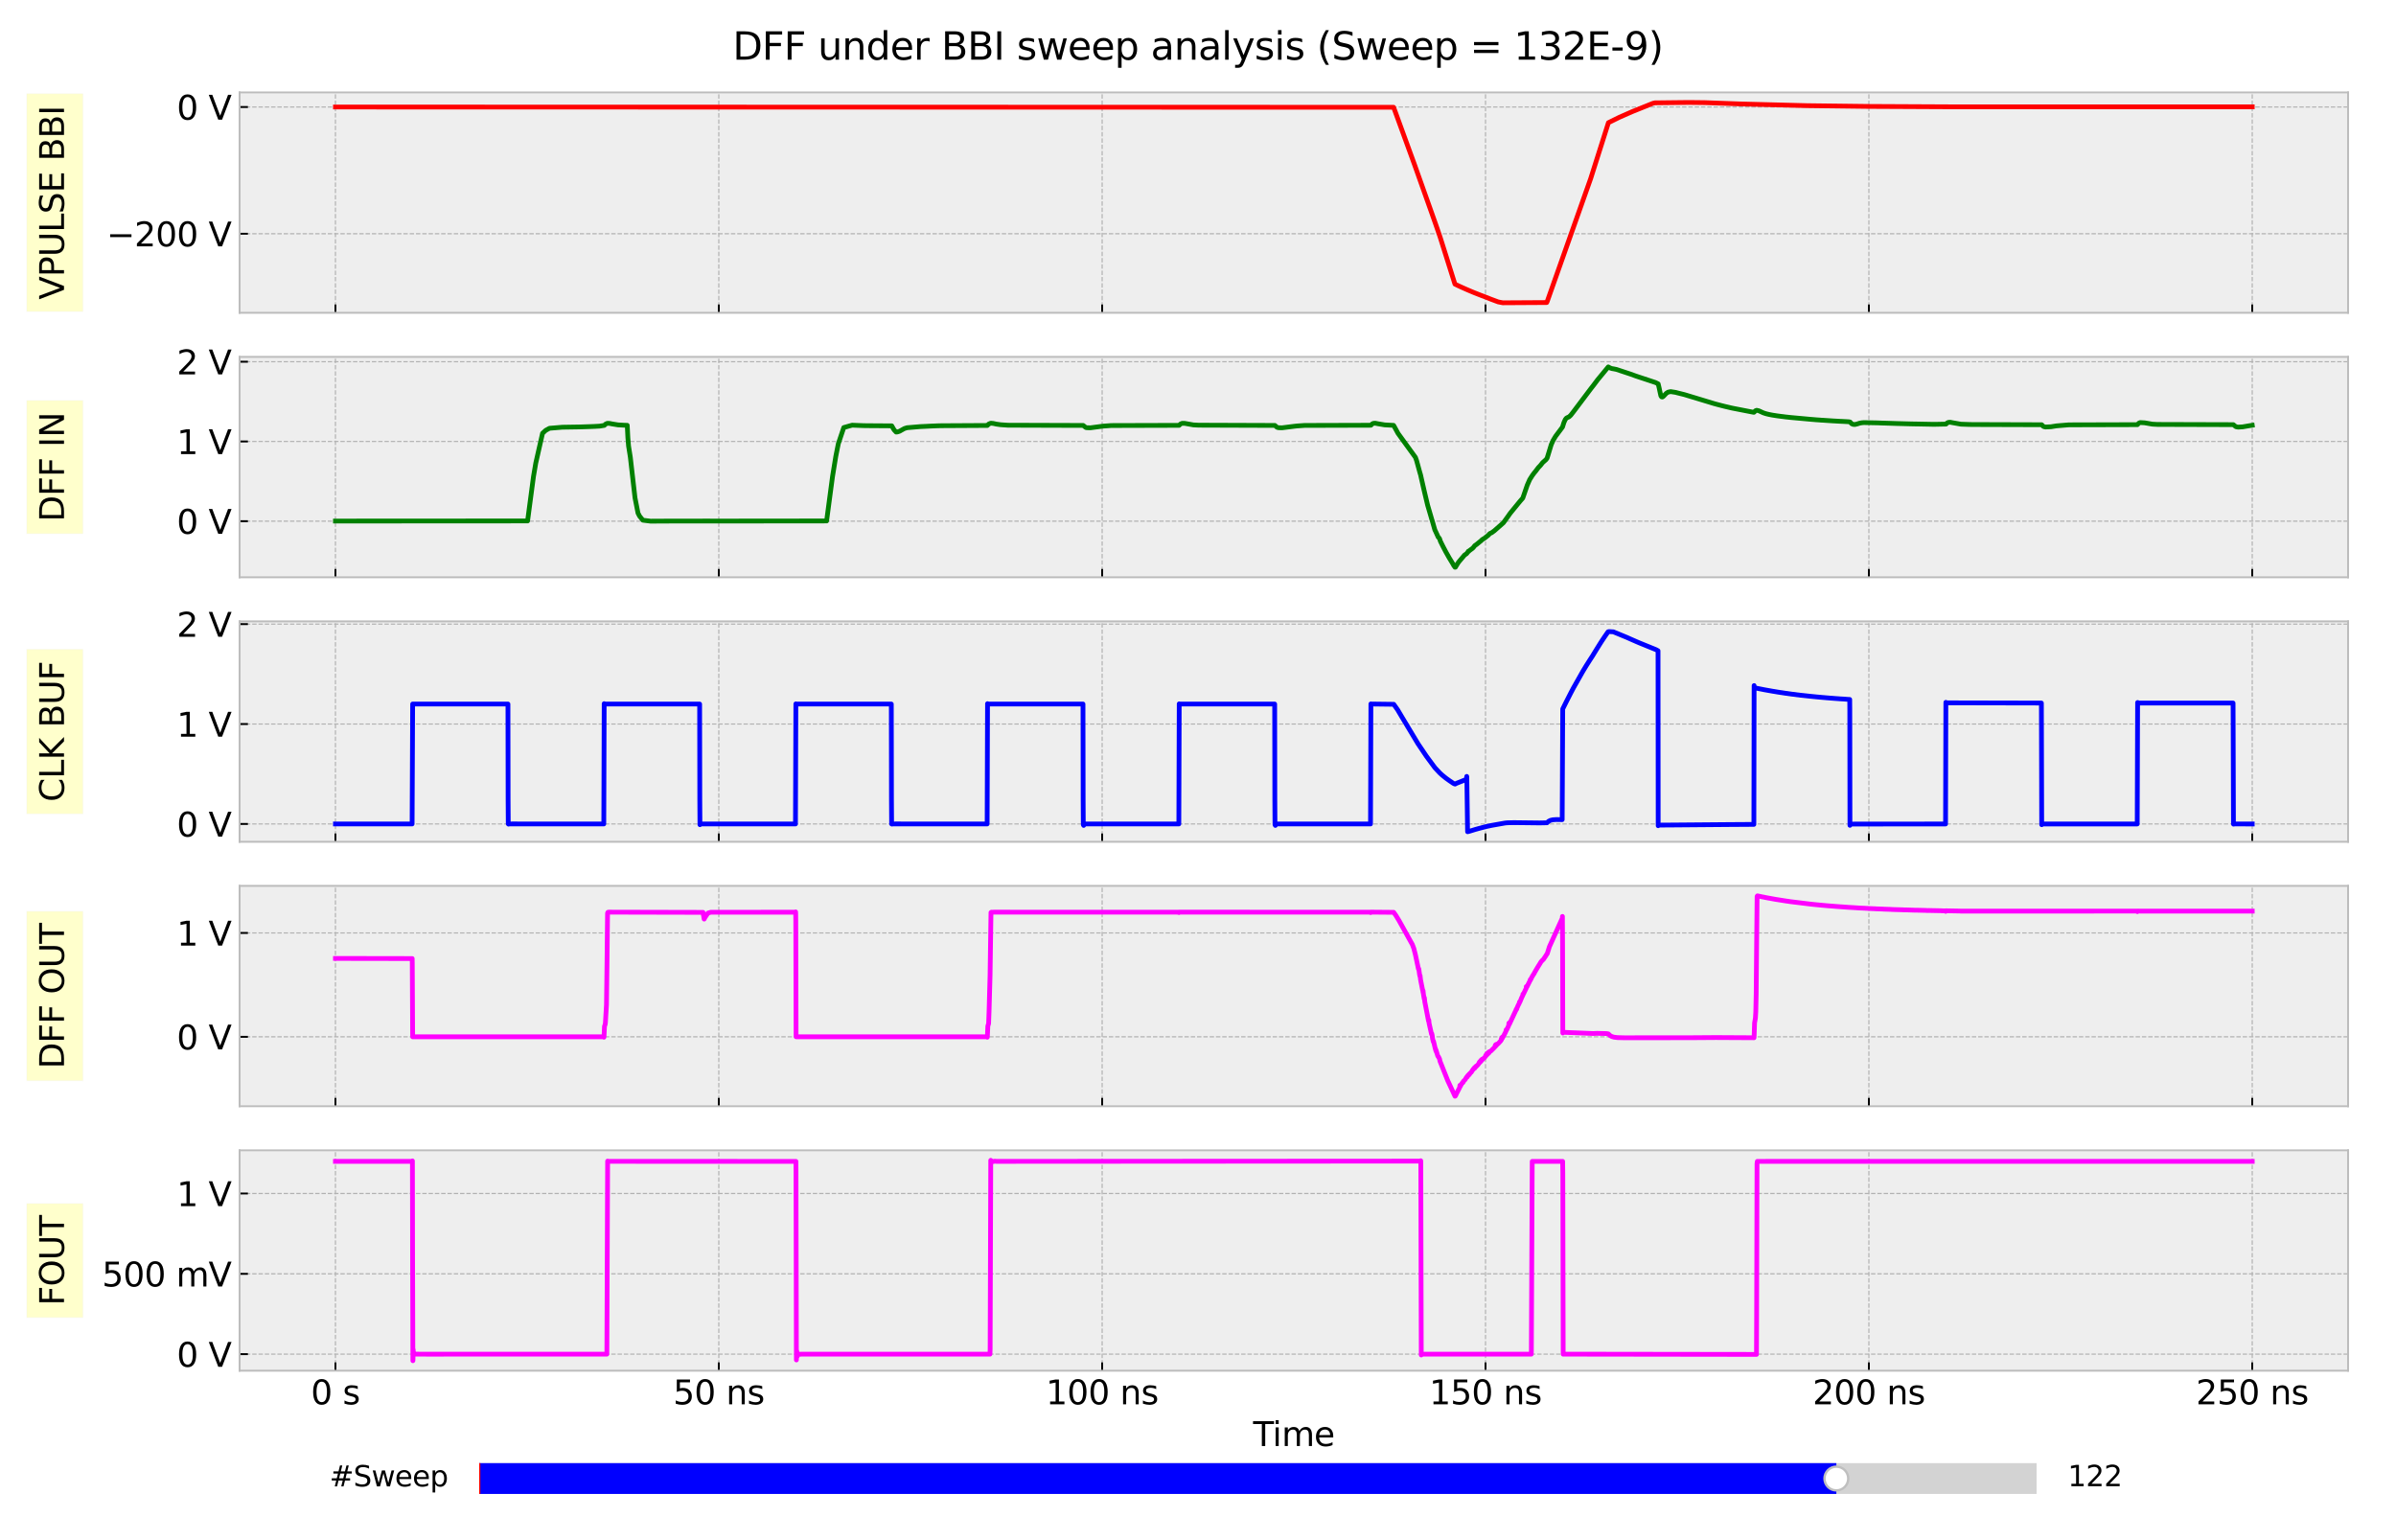 <?xml version="1.0" encoding="utf-8" standalone="no"?>
<!DOCTYPE svg PUBLIC "-//W3C//DTD SVG 1.1//EN"
  "http://www.w3.org/Graphics/SVG/1.1/DTD/svg11.dtd">
<svg xmlns:xlink="http://www.w3.org/1999/xlink" width="1008pt" height="648pt" viewBox="0 0 1008 648" xmlns="http://www.w3.org/2000/svg" version="1.1">
 <defs>
  <style type="text/css">*{stroke-linejoin: round; stroke-linecap: butt}</style>
 </defs>
 <g id="figure_1">
  <g id="patch_1">
   <path d="M 0 648 
L 1008 648 
L 1008 0 
L 0 0 
z
" style="fill: #ffffff"/>
  </g>
  <g id="axes_1">
   <g id="patch_2">
    <path d="M 100.8 131.611 
L 987.84 131.611 
L 987.84 38.88 
L 100.8 38.88 
z
" style="fill: #eeeeee"/>
   </g>
   <g id="matplotlib.axis_1">
    <g id="xtick_1">
     <g id="line2d_1">
      <path d="M 141.12 131.611 
L 141.12 38.88 
" clip-path="url(#p190810e3ed)" style="fill: none; stroke-dasharray: 1.85,0.8; stroke-dashoffset: 0; stroke: #b2b2b2; stroke-width: 0.5"/>
     </g>
     <g id="line2d_2">
      <defs>
       <path id="mc42ceff1c4" d="M 0 0 
L 0 -3.5 
" style="stroke: #000000; stroke-width: 0.8"/>
      </defs>
      <g>
       <use xlink:href="#mc42ceff1c4" x="141.12" y="131.611" style="stroke: #000000; stroke-width: 0.8"/>
      </g>
     </g>
    </g>
    <g id="xtick_2">
     <g id="line2d_3">
      <path d="M 302.4 131.611 
L 302.4 38.88 
" clip-path="url(#p190810e3ed)" style="fill: none; stroke-dasharray: 1.85,0.8; stroke-dashoffset: 0; stroke: #b2b2b2; stroke-width: 0.5"/>
     </g>
     <g id="line2d_4">
      <g>
       <use xlink:href="#mc42ceff1c4" x="302.4" y="131.611" style="stroke: #000000; stroke-width: 0.8"/>
      </g>
     </g>
    </g>
    <g id="xtick_3">
     <g id="line2d_5">
      <path d="M 463.68 131.611 
L 463.68 38.88 
" clip-path="url(#p190810e3ed)" style="fill: none; stroke-dasharray: 1.85,0.8; stroke-dashoffset: 0; stroke: #b2b2b2; stroke-width: 0.5"/>
     </g>
     <g id="line2d_6">
      <g>
       <use xlink:href="#mc42ceff1c4" x="463.68" y="131.611" style="stroke: #000000; stroke-width: 0.8"/>
      </g>
     </g>
    </g>
    <g id="xtick_4">
     <g id="line2d_7">
      <path d="M 624.96 131.611 
L 624.96 38.88 
" clip-path="url(#p190810e3ed)" style="fill: none; stroke-dasharray: 1.85,0.8; stroke-dashoffset: 0; stroke: #b2b2b2; stroke-width: 0.5"/>
     </g>
     <g id="line2d_8">
      <g>
       <use xlink:href="#mc42ceff1c4" x="624.96" y="131.611" style="stroke: #000000; stroke-width: 0.8"/>
      </g>
     </g>
    </g>
    <g id="xtick_5">
     <g id="line2d_9">
      <path d="M 786.24 131.611 
L 786.24 38.88 
" clip-path="url(#p190810e3ed)" style="fill: none; stroke-dasharray: 1.85,0.8; stroke-dashoffset: 0; stroke: #b2b2b2; stroke-width: 0.5"/>
     </g>
     <g id="line2d_10">
      <g>
       <use xlink:href="#mc42ceff1c4" x="786.24" y="131.611" style="stroke: #000000; stroke-width: 0.8"/>
      </g>
     </g>
    </g>
    <g id="xtick_6">
     <g id="line2d_11">
      <path d="M 947.52 131.611 
L 947.52 38.88 
" clip-path="url(#p190810e3ed)" style="fill: none; stroke-dasharray: 1.85,0.8; stroke-dashoffset: 0; stroke: #b2b2b2; stroke-width: 0.5"/>
     </g>
     <g id="line2d_12">
      <g>
       <use xlink:href="#mc42ceff1c4" x="947.52" y="131.611" style="stroke: #000000; stroke-width: 0.8"/>
      </g>
     </g>
    </g>
   </g>
   <g id="matplotlib.axis_2">
    <g id="ytick_1">
     <g id="line2d_13">
      <path d="M 100.8 98.34 
L 987.84 98.34 
" clip-path="url(#p190810e3ed)" style="fill: none; stroke-dasharray: 1.85,0.8; stroke-dashoffset: 0; stroke: #b2b2b2; stroke-width: 0.5"/>
     </g>
     <g id="line2d_14">
      <defs>
       <path id="m2226b751ea" d="M 0 0 
L 3.5 0 
" style="stroke: #000000; stroke-width: 0.8"/>
      </defs>
      <g>
       <use xlink:href="#m2226b751ea" x="100.8" y="98.34" style="stroke: #000000; stroke-width: 0.8"/>
      </g>
     </g>
     <g id="text_1">
      <!-- −200 V -->
      <g transform="translate(44.82 103.659) scale(0.14 -0.14)">
       <defs>
        <path id="DejaVuSans-2212" d="M 678 2272 
L 4684 2272 
L 4684 1741 
L 678 1741 
L 678 2272 
z
" transform="scale(0.016)"/>
        <path id="DejaVuSans-32" d="M 1228 531 
L 3431 531 
L 3431 0 
L 469 0 
L 469 531 
Q 828 903 1448 1529 
Q 2069 2156 2228 2338 
Q 2531 2678 2651 2914 
Q 2772 3150 2772 3378 
Q 2772 3750 2511 3984 
Q 2250 4219 1831 4219 
Q 1534 4219 1204 4116 
Q 875 4013 500 3803 
L 500 4441 
Q 881 4594 1212 4672 
Q 1544 4750 1819 4750 
Q 2544 4750 2975 4387 
Q 3406 4025 3406 3419 
Q 3406 3131 3298 2873 
Q 3191 2616 2906 2266 
Q 2828 2175 2409 1742 
Q 1991 1309 1228 531 
z
" transform="scale(0.016)"/>
        <path id="DejaVuSans-30" d="M 2034 4250 
Q 1547 4250 1301 3770 
Q 1056 3291 1056 2328 
Q 1056 1369 1301 889 
Q 1547 409 2034 409 
Q 2525 409 2770 889 
Q 3016 1369 3016 2328 
Q 3016 3291 2770 3770 
Q 2525 4250 2034 4250 
z
M 2034 4750 
Q 2819 4750 3233 4129 
Q 3647 3509 3647 2328 
Q 3647 1150 3233 529 
Q 2819 -91 2034 -91 
Q 1250 -91 836 529 
Q 422 1150 422 2328 
Q 422 3509 836 4129 
Q 1250 4750 2034 4750 
z
" transform="scale(0.016)"/>
        <path id="DejaVuSans-20" transform="scale(0.016)"/>
        <path id="DejaVuSans-56" d="M 1831 0 
L 50 4666 
L 709 4666 
L 2188 738 
L 3669 4666 
L 4325 4666 
L 2547 0 
L 1831 0 
z
" transform="scale(0.016)"/>
       </defs>
       <use xlink:href="#DejaVuSans-2212"/>
       <use xlink:href="#DejaVuSans-32" x="83.789"/>
       <use xlink:href="#DejaVuSans-30" x="147.412"/>
       <use xlink:href="#DejaVuSans-30" x="211.035"/>
       <use xlink:href="#DejaVuSans-20" x="274.658"/>
       <use xlink:href="#DejaVuSans-56" x="306.445"/>
      </g>
     </g>
    </g>
    <g id="ytick_2">
     <g id="line2d_15">
      <path d="M 100.8 45.027 
L 987.84 45.027 
" clip-path="url(#p190810e3ed)" style="fill: none; stroke-dasharray: 1.85,0.8; stroke-dashoffset: 0; stroke: #b2b2b2; stroke-width: 0.5"/>
     </g>
     <g id="line2d_16">
      <g>
       <use xlink:href="#m2226b751ea" x="100.8" y="45.027" style="stroke: #000000; stroke-width: 0.8"/>
      </g>
     </g>
     <g id="text_2">
      <!-- 0 V -->
      <g transform="translate(74.366 50.346) scale(0.14 -0.14)">
       <use xlink:href="#DejaVuSans-30"/>
       <use xlink:href="#DejaVuSans-20" x="63.623"/>
       <use xlink:href="#DejaVuSans-56" x="95.41"/>
      </g>
     </g>
    </g>
    <g id="text_3">
     <g id="patch_3">
      <path d="M 34.877 131.08 
L 34.877 39.411 
L 11.247 39.411 
L 11.247 131.08 
z
" style="fill: #ffff00; opacity: 0.2; stroke: #eeeeee; stroke-width: 0.5; stroke-linejoin: miter"/>
     </g>
     <!-- VPULSE BBI -->
     <g transform="translate(26.925 126.04) rotate(-90) scale(0.14 -0.14)">
      <defs>
       <path id="DejaVuSans-50" d="M 1259 4147 
L 1259 2394 
L 2053 2394 
Q 2494 2394 2734 2622 
Q 2975 2850 2975 3272 
Q 2975 3691 2734 3919 
Q 2494 4147 2053 4147 
L 1259 4147 
z
M 628 4666 
L 2053 4666 
Q 2838 4666 3239 4311 
Q 3641 3956 3641 3272 
Q 3641 2581 3239 2228 
Q 2838 1875 2053 1875 
L 1259 1875 
L 1259 0 
L 628 0 
L 628 4666 
z
" transform="scale(0.016)"/>
       <path id="DejaVuSans-55" d="M 556 4666 
L 1191 4666 
L 1191 1831 
Q 1191 1081 1462 751 
Q 1734 422 2344 422 
Q 2950 422 3222 751 
Q 3494 1081 3494 1831 
L 3494 4666 
L 4128 4666 
L 4128 1753 
Q 4128 841 3676 375 
Q 3225 -91 2344 -91 
Q 1459 -91 1007 375 
Q 556 841 556 1753 
L 556 4666 
z
" transform="scale(0.016)"/>
       <path id="DejaVuSans-4c" d="M 628 4666 
L 1259 4666 
L 1259 531 
L 3531 531 
L 3531 0 
L 628 0 
L 628 4666 
z
" transform="scale(0.016)"/>
       <path id="DejaVuSans-53" d="M 3425 4513 
L 3425 3897 
Q 3066 4069 2747 4153 
Q 2428 4238 2131 4238 
Q 1616 4238 1336 4038 
Q 1056 3838 1056 3469 
Q 1056 3159 1242 3001 
Q 1428 2844 1947 2747 
L 2328 2669 
Q 3034 2534 3370 2195 
Q 3706 1856 3706 1288 
Q 3706 609 3251 259 
Q 2797 -91 1919 -91 
Q 1588 -91 1214 -16 
Q 841 59 441 206 
L 441 856 
Q 825 641 1194 531 
Q 1563 422 1919 422 
Q 2459 422 2753 634 
Q 3047 847 3047 1241 
Q 3047 1584 2836 1778 
Q 2625 1972 2144 2069 
L 1759 2144 
Q 1053 2284 737 2584 
Q 422 2884 422 3419 
Q 422 4038 858 4394 
Q 1294 4750 2059 4750 
Q 2388 4750 2728 4690 
Q 3069 4631 3425 4513 
z
" transform="scale(0.016)"/>
       <path id="DejaVuSans-45" d="M 628 4666 
L 3578 4666 
L 3578 4134 
L 1259 4134 
L 1259 2753 
L 3481 2753 
L 3481 2222 
L 1259 2222 
L 1259 531 
L 3634 531 
L 3634 0 
L 628 0 
L 628 4666 
z
" transform="scale(0.016)"/>
       <path id="DejaVuSans-42" d="M 1259 2228 
L 1259 519 
L 2272 519 
Q 2781 519 3026 730 
Q 3272 941 3272 1375 
Q 3272 1813 3026 2020 
Q 2781 2228 2272 2228 
L 1259 2228 
z
M 1259 4147 
L 1259 2741 
L 2194 2741 
Q 2656 2741 2882 2914 
Q 3109 3088 3109 3444 
Q 3109 3797 2882 3972 
Q 2656 4147 2194 4147 
L 1259 4147 
z
M 628 4666 
L 2241 4666 
Q 2963 4666 3353 4366 
Q 3744 4066 3744 3513 
Q 3744 3084 3544 2831 
Q 3344 2578 2956 2516 
Q 3422 2416 3680 2098 
Q 3938 1781 3938 1306 
Q 3938 681 3513 340 
Q 3088 0 2303 0 
L 628 0 
L 628 4666 
z
" transform="scale(0.016)"/>
       <path id="DejaVuSans-49" d="M 628 4666 
L 1259 4666 
L 1259 0 
L 628 0 
L 628 4666 
z
" transform="scale(0.016)"/>
      </defs>
      <use xlink:href="#DejaVuSans-56"/>
      <use xlink:href="#DejaVuSans-50" x="68.408"/>
      <use xlink:href="#DejaVuSans-55" x="128.711"/>
      <use xlink:href="#DejaVuSans-4c" x="201.904"/>
      <use xlink:href="#DejaVuSans-53" x="257.617"/>
      <use xlink:href="#DejaVuSans-45" x="321.094"/>
      <use xlink:href="#DejaVuSans-20" x="384.277"/>
      <use xlink:href="#DejaVuSans-42" x="416.064"/>
      <use xlink:href="#DejaVuSans-42" x="484.668"/>
      <use xlink:href="#DejaVuSans-49" x="553.271"/>
     </g>
    </g>
   </g>
   <g id="line2d_17">
    <path d="M 141.12 45.027 
L 586.285 45.136 
L 586.769 46.426 
L 594.994 69.007 
L 602.413 89.864 
L 604.026 94.441 
L 605.832 99.676 
L 612.09 119.532 
L 613.38 120.153 
L 614.219 120.545 
L 615.251 121.017 
L 615.832 121.273 
L 616.702 121.657 
L 617.283 121.913 
L 618.122 122.27 
L 619.702 122.936 
L 620.347 123.203 
L 621.444 123.629 
L 622.186 123.923 
L 623.283 124.349 
L 624.186 124.677 
L 624.863 124.944 
L 625.67 125.255 
L 627.024 125.805 
L 629.669 126.791 
L 630.282 127.023 
L 632.218 127.396 
L 650.7 127.289 
L 650.926 126.802 
L 669.215 75.088 
L 672.957 63.292 
L 676.666 51.618 
L 681.279 49.341 
L 686.633 46.985 
L 695.343 43.484 
L 696.214 43.269 
L 710.503 43.108 
L 717.309 43.185 
L 732.663 43.746 
L 760.435 44.461 
L 786.079 44.774 
L 821.689 44.946 
L 869.719 44.954 
L 947.52 44.954 
L 947.52 44.954 
" clip-path="url(#p190810e3ed)" style="fill: none; stroke: #ff0000; stroke-width: 2; stroke-linecap: square"/>
   </g>
   <g id="patch_4">
    <path d="M 100.8 131.611 
L 100.8 38.88 
" style="fill: none; stroke: #bcbcbc; stroke-width: 0.8; stroke-linejoin: miter; stroke-linecap: square"/>
   </g>
   <g id="patch_5">
    <path d="M 987.84 131.611 
L 987.84 38.88 
" style="fill: none; stroke: #bcbcbc; stroke-width: 0.8; stroke-linejoin: miter; stroke-linecap: square"/>
   </g>
   <g id="patch_6">
    <path d="M 100.8 131.611 
L 987.84 131.611 
" style="fill: none; stroke: #bcbcbc; stroke-width: 0.8; stroke-linejoin: miter; stroke-linecap: square"/>
   </g>
   <g id="patch_7">
    <path d="M 100.8 38.88 
L 987.84 38.88 
" style="fill: none; stroke: #bcbcbc; stroke-width: 0.8; stroke-linejoin: miter; stroke-linecap: square"/>
   </g>
  </g>
  <g id="axes_2">
   <g id="patch_8">
    <path d="M 100.8 242.888 
L 987.84 242.888 
L 987.84 150.157 
L 100.8 150.157 
z
" style="fill: #eeeeee"/>
   </g>
   <g id="matplotlib.axis_3">
    <g id="xtick_7">
     <g id="line2d_18">
      <path d="M 141.12 242.888 
L 141.12 150.157 
" clip-path="url(#pbe9e5f402a)" style="fill: none; stroke-dasharray: 1.85,0.8; stroke-dashoffset: 0; stroke: #b2b2b2; stroke-width: 0.5"/>
     </g>
     <g id="line2d_19">
      <g>
       <use xlink:href="#mc42ceff1c4" x="141.12" y="242.888" style="stroke: #000000; stroke-width: 0.8"/>
      </g>
     </g>
    </g>
    <g id="xtick_8">
     <g id="line2d_20">
      <path d="M 302.4 242.888 
L 302.4 150.157 
" clip-path="url(#pbe9e5f402a)" style="fill: none; stroke-dasharray: 1.85,0.8; stroke-dashoffset: 0; stroke: #b2b2b2; stroke-width: 0.5"/>
     </g>
     <g id="line2d_21">
      <g>
       <use xlink:href="#mc42ceff1c4" x="302.4" y="242.888" style="stroke: #000000; stroke-width: 0.8"/>
      </g>
     </g>
    </g>
    <g id="xtick_9">
     <g id="line2d_22">
      <path d="M 463.68 242.888 
L 463.68 150.157 
" clip-path="url(#pbe9e5f402a)" style="fill: none; stroke-dasharray: 1.85,0.8; stroke-dashoffset: 0; stroke: #b2b2b2; stroke-width: 0.5"/>
     </g>
     <g id="line2d_23">
      <g>
       <use xlink:href="#mc42ceff1c4" x="463.68" y="242.888" style="stroke: #000000; stroke-width: 0.8"/>
      </g>
     </g>
    </g>
    <g id="xtick_10">
     <g id="line2d_24">
      <path d="M 624.96 242.888 
L 624.96 150.157 
" clip-path="url(#pbe9e5f402a)" style="fill: none; stroke-dasharray: 1.85,0.8; stroke-dashoffset: 0; stroke: #b2b2b2; stroke-width: 0.5"/>
     </g>
     <g id="line2d_25">
      <g>
       <use xlink:href="#mc42ceff1c4" x="624.96" y="242.888" style="stroke: #000000; stroke-width: 0.8"/>
      </g>
     </g>
    </g>
    <g id="xtick_11">
     <g id="line2d_26">
      <path d="M 786.24 242.888 
L 786.24 150.157 
" clip-path="url(#pbe9e5f402a)" style="fill: none; stroke-dasharray: 1.85,0.8; stroke-dashoffset: 0; stroke: #b2b2b2; stroke-width: 0.5"/>
     </g>
     <g id="line2d_27">
      <g>
       <use xlink:href="#mc42ceff1c4" x="786.24" y="242.888" style="stroke: #000000; stroke-width: 0.8"/>
      </g>
     </g>
    </g>
    <g id="xtick_12">
     <g id="line2d_28">
      <path d="M 947.52 242.888 
L 947.52 150.157 
" clip-path="url(#pbe9e5f402a)" style="fill: none; stroke-dasharray: 1.85,0.8; stroke-dashoffset: 0; stroke: #b2b2b2; stroke-width: 0.5"/>
     </g>
     <g id="line2d_29">
      <g>
       <use xlink:href="#mc42ceff1c4" x="947.52" y="242.888" style="stroke: #000000; stroke-width: 0.8"/>
      </g>
     </g>
    </g>
   </g>
   <g id="matplotlib.axis_4">
    <g id="ytick_3">
     <g id="line2d_30">
      <path d="M 100.8 219.279 
L 987.84 219.279 
" clip-path="url(#pbe9e5f402a)" style="fill: none; stroke-dasharray: 1.85,0.8; stroke-dashoffset: 0; stroke: #b2b2b2; stroke-width: 0.5"/>
     </g>
     <g id="line2d_31">
      <g>
       <use xlink:href="#m2226b751ea" x="100.8" y="219.279" style="stroke: #000000; stroke-width: 0.8"/>
      </g>
     </g>
     <g id="text_4">
      <!-- 0 V -->
      <g transform="translate(74.366 224.598) scale(0.14 -0.14)">
       <use xlink:href="#DejaVuSans-30"/>
       <use xlink:href="#DejaVuSans-20" x="63.623"/>
       <use xlink:href="#DejaVuSans-56" x="95.41"/>
      </g>
     </g>
    </g>
    <g id="ytick_4">
     <g id="line2d_32">
      <path d="M 100.8 185.739 
L 987.84 185.739 
" clip-path="url(#pbe9e5f402a)" style="fill: none; stroke-dasharray: 1.85,0.8; stroke-dashoffset: 0; stroke: #b2b2b2; stroke-width: 0.5"/>
     </g>
     <g id="line2d_33">
      <g>
       <use xlink:href="#m2226b751ea" x="100.8" y="185.739" style="stroke: #000000; stroke-width: 0.8"/>
      </g>
     </g>
     <g id="text_5">
      <!-- 1 V -->
      <g transform="translate(74.366 191.058) scale(0.14 -0.14)">
       <defs>
        <path id="DejaVuSans-31" d="M 794 531 
L 1825 531 
L 1825 4091 
L 703 3866 
L 703 4441 
L 1819 4666 
L 2450 4666 
L 2450 531 
L 3481 531 
L 3481 0 
L 794 0 
L 794 531 
z
" transform="scale(0.016)"/>
       </defs>
       <use xlink:href="#DejaVuSans-31"/>
       <use xlink:href="#DejaVuSans-20" x="63.623"/>
       <use xlink:href="#DejaVuSans-56" x="95.41"/>
      </g>
     </g>
    </g>
    <g id="ytick_5">
     <g id="line2d_34">
      <path d="M 100.8 152.199 
L 987.84 152.199 
" clip-path="url(#pbe9e5f402a)" style="fill: none; stroke-dasharray: 1.85,0.8; stroke-dashoffset: 0; stroke: #b2b2b2; stroke-width: 0.5"/>
     </g>
     <g id="line2d_35">
      <g>
       <use xlink:href="#m2226b751ea" x="100.8" y="152.199" style="stroke: #000000; stroke-width: 0.8"/>
      </g>
     </g>
     <g id="text_6">
      <!-- 2 V -->
      <g transform="translate(74.366 157.518) scale(0.14 -0.14)">
       <use xlink:href="#DejaVuSans-32"/>
       <use xlink:href="#DejaVuSans-20" x="63.623"/>
       <use xlink:href="#DejaVuSans-56" x="95.41"/>
      </g>
     </g>
    </g>
    <g id="text_7">
     <g id="patch_9">
      <path d="M 34.877 224.532 
L 34.877 168.514 
L 11.247 168.514 
L 11.247 224.532 
z
" style="fill: #ffff00; opacity: 0.2; stroke: #eeeeee; stroke-width: 0.5; stroke-linejoin: miter"/>
     </g>
     <!-- DFF IN -->
     <g transform="translate(26.925 219.492) rotate(-90) scale(0.14 -0.14)">
      <defs>
       <path id="DejaVuSans-44" d="M 1259 4147 
L 1259 519 
L 2022 519 
Q 2988 519 3436 956 
Q 3884 1394 3884 2338 
Q 3884 3275 3436 3711 
Q 2988 4147 2022 4147 
L 1259 4147 
z
M 628 4666 
L 1925 4666 
Q 3281 4666 3915 4102 
Q 4550 3538 4550 2338 
Q 4550 1131 3912 565 
Q 3275 0 1925 0 
L 628 0 
L 628 4666 
z
" transform="scale(0.016)"/>
       <path id="DejaVuSans-46" d="M 628 4666 
L 3309 4666 
L 3309 4134 
L 1259 4134 
L 1259 2759 
L 3109 2759 
L 3109 2228 
L 1259 2228 
L 1259 0 
L 628 0 
L 628 4666 
z
" transform="scale(0.016)"/>
       <path id="DejaVuSans-4e" d="M 628 4666 
L 1478 4666 
L 3547 763 
L 3547 4666 
L 4159 4666 
L 4159 0 
L 3309 0 
L 1241 3903 
L 1241 0 
L 628 0 
L 628 4666 
z
" transform="scale(0.016)"/>
      </defs>
      <use xlink:href="#DejaVuSans-44"/>
      <use xlink:href="#DejaVuSans-46" x="77.002"/>
      <use xlink:href="#DejaVuSans-46" x="134.521"/>
      <use xlink:href="#DejaVuSans-20" x="192.041"/>
      <use xlink:href="#DejaVuSans-49" x="223.828"/>
      <use xlink:href="#DejaVuSans-4e" x="253.32"/>
     </g>
    </g>
   </g>
   <g id="line2d_36">
    <path d="M 141.12 219.23 
L 221.954 219.184 
L 224.437 200.496 
L 225.405 194.811 
L 228.243 182.311 
L 229.598 181.057 
L 231.179 180.195 
L 236.566 179.745 
L 243.662 179.635 
L 245.146 179.591 
L 248.403 179.48 
L 250.113 179.413 
L 252.177 179.303 
L 254.242 178.977 
L 254.758 178.447 
L 255.5 178.112 
L 256.371 178.132 
L 257.532 178.364 
L 259.983 178.763 
L 262.37 178.9 
L 263.886 178.951 
L 264.144 184.122 
L 264.435 187.641 
L 265.177 192.329 
L 267.144 209.441 
L 268.402 215.865 
L 269.08 217.175 
L 270.467 218.872 
L 273.724 219.281 
L 282.595 219.235 
L 297.11 219.224 
L 305.884 219.23 
L 347.752 219.186 
L 350.236 200.536 
L 351.623 192.009 
L 352.687 186.685 
L 354.977 179.88 
L 358.493 178.894 
L 360.235 178.964 
L 363.074 179.075 
L 364.396 179.101 
L 375.17 179.172 
L 375.718 180.151 
L 376.169 180.893 
L 377.008 181.788 
L 377.524 181.738 
L 378.427 181.449 
L 380.46 180.312 
L 381.588 179.957 
L 387.201 179.484 
L 389.652 179.373 
L 391.814 179.259 
L 394.555 179.148 
L 395.942 179.115 
L 415.393 179.008 
L 415.973 178.39 
L 416.844 178.058 
L 417.909 178.162 
L 419.167 178.441 
L 420.909 178.692 
L 424.005 178.904 
L 455.713 179.004 
L 456.809 179.883 
L 457.261 179.953 
L 458.713 179.994 
L 462.745 179.464 
L 464.164 179.279 
L 467.518 179.041 
L 496.065 178.961 
L 496.581 178.427 
L 497.258 178.125 
L 498.387 178.119 
L 502.065 178.773 
L 504.258 178.89 
L 536.353 179.001 
L 537.256 179.796 
L 537.901 179.953 
L 539.353 179.994 
L 544.449 179.353 
L 545.61 179.222 
L 548.804 179.001 
L 576.737 178.92 
L 577.286 178.36 
L 577.802 178.115 
L 578.576 178.065 
L 579.769 178.3 
L 582.511 178.759 
L 584.801 178.887 
L 586.285 178.967 
L 586.575 179.46 
L 588.156 182.352 
L 595.478 192.431 
L 595.962 193.796 
L 597.284 198.614 
L 597.639 199.808 
L 597.994 201.401 
L 599.155 206.463 
L 600.607 212.563 
L 602.413 218.709 
L 602.574 219.203 
L 603.639 222.936 
L 603.961 223.587 
L 604.026 223.731 
L 605.09 226.061 
L 605.445 226.342 
L 605.671 226.781 
L 605.993 227.756 
L 607.058 229.896 
L 608.316 232.292 
L 609.703 234.744 
L 611.219 237.235 
L 611.703 238.134 
L 611.832 238.198 
L 612.122 238.665 
L 612.316 238.637 
L 612.767 237.863 
L 613.445 236.779 
L 613.735 236.38 
L 616.122 233.557 
L 616.993 232.951 
L 617.509 232.302 
L 617.735 231.93 
L 617.864 231.994 
L 617.896 231.954 
L 618.251 231.619 
L 619.541 230.671 
L 620.089 230.055 
L 620.412 229.603 
L 620.799 229.332 
L 620.96 229.221 
L 621.218 229.038 
L 623.218 227.408 
L 623.476 227.099 
L 624.025 226.741 
L 624.347 226.585 
L 626.153 225.171 
L 626.734 224.517 
L 627.024 224.362 
L 627.476 224.174 
L 628.637 223.336 
L 632.476 219.96 
L 634.701 216.87 
L 635.056 216.329 
L 635.572 215.666 
L 639.378 211.012 
L 640.636 209.558 
L 641.153 208.079 
L 642.507 204.149 
L 643.539 201.791 
L 644.668 200.016 
L 645.443 198.975 
L 646.023 198.28 
L 647.184 196.746 
L 648.088 195.793 
L 648.991 194.64 
L 650.41 193.382 
L 650.862 192.755 
L 651.249 191.53 
L 652.603 187.085 
L 653.41 185.27 
L 654.474 183.509 
L 656.023 181.449 
L 657.345 179.675 
L 657.958 177.74 
L 658.538 176.472 
L 658.99 175.915 
L 659.345 175.717 
L 660.087 175.379 
L 660.796 174.728 
L 661.99 173.195 
L 669.312 163.478 
L 670.505 161.949 
L 672.086 159.839 
L 676.602 154.372 
L 677.408 154.825 
L 678.118 155.07 
L 678.924 155.207 
L 680.021 155.429 
L 685.956 157.394 
L 688.117 158.176 
L 688.988 158.468 
L 690.407 158.94 
L 696.472 160.946 
L 697.601 161.516 
L 697.988 163.133 
L 698.31 164.672 
L 698.729 166.547 
L 699.02 166.97 
L 699.375 167.034 
L 699.729 166.812 
L 700.149 166.386 
L 701.02 165.471 
L 701.762 164.994 
L 702.826 164.766 
L 704.955 165.098 
L 705.761 165.316 
L 708.6 166.017 
L 721.276 169.858 
L 721.922 170.032 
L 724.276 170.653 
L 724.696 170.753 
L 725.437 170.945 
L 726.889 171.283 
L 727.695 171.474 
L 728.308 171.619 
L 728.792 171.726 
L 737.437 173.413 
L 737.856 173.48 
L 737.985 173.423 
L 738.437 172.863 
L 739.017 172.625 
L 739.92 172.829 
L 740.404 173.041 
L 741.082 173.359 
L 741.823 173.695 
L 742.662 173.977 
L 743.178 174.124 
L 743.985 174.319 
L 744.372 174.406 
L 745.565 174.641 
L 747.662 174.969 
L 748.5 175.08 
L 749.146 175.167 
L 750.404 175.318 
L 751.178 175.425 
L 752.242 175.536 
L 753.242 175.647 
L 762.016 176.448 
L 763.338 176.552 
L 763.887 176.609 
L 765.564 176.717 
L 766.112 176.774 
L 766.854 176.807 
L 768.467 176.918 
L 771.273 177.099 
L 771.951 177.136 
L 774.273 177.27 
L 775.047 177.3 
L 777.079 177.408 
L 777.853 177.458 
L 778.337 177.562 
L 778.95 178.26 
L 779.628 178.551 
L 780.369 178.595 
L 781.24 178.397 
L 782.402 178.032 
L 783.24 177.884 
L 784.143 177.807 
L 789.788 177.918 
L 791.433 177.981 
L 792.207 178.011 
L 792.756 178.018 
L 793.53 178.048 
L 795.046 178.095 
L 798.497 178.206 
L 799.884 178.239 
L 803.916 178.35 
L 804.465 178.36 
L 805.336 178.38 
L 806.529 178.394 
L 812.238 178.504 
L 812.851 178.521 
L 813.98 178.528 
L 818.69 178.431 
L 819.173 177.958 
L 819.689 177.71 
L 820.464 177.656 
L 821.431 177.844 
L 824.979 178.471 
L 828.173 178.582 
L 829.56 178.615 
L 858.945 178.702 
L 859.558 179.346 
L 859.945 179.527 
L 860.526 179.658 
L 862.848 179.551 
L 865.17 179.179 
L 870.364 178.749 
L 899.233 178.669 
L 899.781 178.062 
L 900.329 177.79 
L 902.265 177.897 
L 905.523 178.464 
L 907.684 178.578 
L 939.553 178.669 
L 940.617 179.524 
L 941.553 179.709 
L 943.456 179.601 
L 946.423 179.095 
L 947.52 178.924 
L 947.52 178.924 
" clip-path="url(#pbe9e5f402a)" style="fill: none; stroke: #008000; stroke-width: 2; stroke-linecap: square"/>
   </g>
   <g id="patch_10">
    <path d="M 100.8 242.888 
L 100.8 150.157 
" style="fill: none; stroke: #bcbcbc; stroke-width: 0.8; stroke-linejoin: miter; stroke-linecap: square"/>
   </g>
   <g id="patch_11">
    <path d="M 987.84 242.888 
L 987.84 150.157 
" style="fill: none; stroke: #bcbcbc; stroke-width: 0.8; stroke-linejoin: miter; stroke-linecap: square"/>
   </g>
   <g id="patch_12">
    <path d="M 100.8 242.888 
L 987.84 242.888 
" style="fill: none; stroke: #bcbcbc; stroke-width: 0.8; stroke-linejoin: miter; stroke-linecap: square"/>
   </g>
   <g id="patch_13">
    <path d="M 100.8 150.157 
L 987.84 150.157 
" style="fill: none; stroke: #bcbcbc; stroke-width: 0.8; stroke-linejoin: miter; stroke-linecap: square"/>
   </g>
  </g>
  <g id="axes_3">
   <g id="patch_14">
    <path d="M 100.8 354.166 
L 987.84 354.166 
L 987.84 261.434 
L 100.8 261.434 
z
" style="fill: #eeeeee"/>
   </g>
   <g id="matplotlib.axis_5">
    <g id="xtick_13">
     <g id="line2d_37">
      <path d="M 141.12 354.166 
L 141.12 261.434 
" clip-path="url(#p2ffc6b265f)" style="fill: none; stroke-dasharray: 1.85,0.8; stroke-dashoffset: 0; stroke: #b2b2b2; stroke-width: 0.5"/>
     </g>
     <g id="line2d_38">
      <g>
       <use xlink:href="#mc42ceff1c4" x="141.12" y="354.166" style="stroke: #000000; stroke-width: 0.8"/>
      </g>
     </g>
    </g>
    <g id="xtick_14">
     <g id="line2d_39">
      <path d="M 302.4 354.166 
L 302.4 261.434 
" clip-path="url(#p2ffc6b265f)" style="fill: none; stroke-dasharray: 1.85,0.8; stroke-dashoffset: 0; stroke: #b2b2b2; stroke-width: 0.5"/>
     </g>
     <g id="line2d_40">
      <g>
       <use xlink:href="#mc42ceff1c4" x="302.4" y="354.166" style="stroke: #000000; stroke-width: 0.8"/>
      </g>
     </g>
    </g>
    <g id="xtick_15">
     <g id="line2d_41">
      <path d="M 463.68 354.166 
L 463.68 261.434 
" clip-path="url(#p2ffc6b265f)" style="fill: none; stroke-dasharray: 1.85,0.8; stroke-dashoffset: 0; stroke: #b2b2b2; stroke-width: 0.5"/>
     </g>
     <g id="line2d_42">
      <g>
       <use xlink:href="#mc42ceff1c4" x="463.68" y="354.166" style="stroke: #000000; stroke-width: 0.8"/>
      </g>
     </g>
    </g>
    <g id="xtick_16">
     <g id="line2d_43">
      <path d="M 624.96 354.166 
L 624.96 261.434 
" clip-path="url(#p2ffc6b265f)" style="fill: none; stroke-dasharray: 1.85,0.8; stroke-dashoffset: 0; stroke: #b2b2b2; stroke-width: 0.5"/>
     </g>
     <g id="line2d_44">
      <g>
       <use xlink:href="#mc42ceff1c4" x="624.96" y="354.166" style="stroke: #000000; stroke-width: 0.8"/>
      </g>
     </g>
    </g>
    <g id="xtick_17">
     <g id="line2d_45">
      <path d="M 786.24 354.166 
L 786.24 261.434 
" clip-path="url(#p2ffc6b265f)" style="fill: none; stroke-dasharray: 1.85,0.8; stroke-dashoffset: 0; stroke: #b2b2b2; stroke-width: 0.5"/>
     </g>
     <g id="line2d_46">
      <g>
       <use xlink:href="#mc42ceff1c4" x="786.24" y="354.166" style="stroke: #000000; stroke-width: 0.8"/>
      </g>
     </g>
    </g>
    <g id="xtick_18">
     <g id="line2d_47">
      <path d="M 947.52 354.166 
L 947.52 261.434 
" clip-path="url(#p2ffc6b265f)" style="fill: none; stroke-dasharray: 1.85,0.8; stroke-dashoffset: 0; stroke: #b2b2b2; stroke-width: 0.5"/>
     </g>
     <g id="line2d_48">
      <g>
       <use xlink:href="#mc42ceff1c4" x="947.52" y="354.166" style="stroke: #000000; stroke-width: 0.8"/>
      </g>
     </g>
    </g>
   </g>
   <g id="matplotlib.axis_6">
    <g id="ytick_6">
     <g id="line2d_49">
      <path d="M 100.8 346.668 
L 987.84 346.668 
" clip-path="url(#p2ffc6b265f)" style="fill: none; stroke-dasharray: 1.85,0.8; stroke-dashoffset: 0; stroke: #b2b2b2; stroke-width: 0.5"/>
     </g>
     <g id="line2d_50">
      <g>
       <use xlink:href="#m2226b751ea" x="100.8" y="346.668" style="stroke: #000000; stroke-width: 0.8"/>
      </g>
     </g>
     <g id="text_8">
      <!-- 0 V -->
      <g transform="translate(74.366 351.987) scale(0.14 -0.14)">
       <use xlink:href="#DejaVuSans-30"/>
       <use xlink:href="#DejaVuSans-20" x="63.623"/>
       <use xlink:href="#DejaVuSans-56" x="95.41"/>
      </g>
     </g>
    </g>
    <g id="ytick_7">
     <g id="line2d_51">
      <path d="M 100.8 304.629 
L 987.84 304.629 
" clip-path="url(#p2ffc6b265f)" style="fill: none; stroke-dasharray: 1.85,0.8; stroke-dashoffset: 0; stroke: #b2b2b2; stroke-width: 0.5"/>
     </g>
     <g id="line2d_52">
      <g>
       <use xlink:href="#m2226b751ea" x="100.8" y="304.629" style="stroke: #000000; stroke-width: 0.8"/>
      </g>
     </g>
     <g id="text_9">
      <!-- 1 V -->
      <g transform="translate(74.366 309.947) scale(0.14 -0.14)">
       <use xlink:href="#DejaVuSans-31"/>
       <use xlink:href="#DejaVuSans-20" x="63.623"/>
       <use xlink:href="#DejaVuSans-56" x="95.41"/>
      </g>
     </g>
    </g>
    <g id="ytick_8">
     <g id="line2d_53">
      <path d="M 100.8 262.589 
L 987.84 262.589 
" clip-path="url(#p2ffc6b265f)" style="fill: none; stroke-dasharray: 1.85,0.8; stroke-dashoffset: 0; stroke: #b2b2b2; stroke-width: 0.5"/>
     </g>
     <g id="line2d_54">
      <g>
       <use xlink:href="#m2226b751ea" x="100.8" y="262.589" style="stroke: #000000; stroke-width: 0.8"/>
      </g>
     </g>
     <g id="text_10">
      <!-- 2 V -->
      <g transform="translate(74.366 267.908) scale(0.14 -0.14)">
       <use xlink:href="#DejaVuSans-32"/>
       <use xlink:href="#DejaVuSans-20" x="63.623"/>
       <use xlink:href="#DejaVuSans-56" x="95.41"/>
      </g>
     </g>
    </g>
    <g id="text_11">
     <g id="patch_15">
      <path d="M 34.877 342.395 
L 34.877 273.205 
L 11.247 273.205 
L 11.247 342.395 
z
" style="fill: #ffff00; opacity: 0.2; stroke: #eeeeee; stroke-width: 0.5; stroke-linejoin: miter"/>
     </g>
     <!-- CLK BUF -->
     <g transform="translate(26.925 337.355) rotate(-90) scale(0.14 -0.14)">
      <defs>
       <path id="DejaVuSans-43" d="M 4122 4306 
L 4122 3641 
Q 3803 3938 3442 4084 
Q 3081 4231 2675 4231 
Q 1875 4231 1450 3742 
Q 1025 3253 1025 2328 
Q 1025 1406 1450 917 
Q 1875 428 2675 428 
Q 3081 428 3442 575 
Q 3803 722 4122 1019 
L 4122 359 
Q 3791 134 3420 21 
Q 3050 -91 2638 -91 
Q 1578 -91 968 557 
Q 359 1206 359 2328 
Q 359 3453 968 4101 
Q 1578 4750 2638 4750 
Q 3056 4750 3426 4639 
Q 3797 4528 4122 4306 
z
" transform="scale(0.016)"/>
       <path id="DejaVuSans-4b" d="M 628 4666 
L 1259 4666 
L 1259 2694 
L 3353 4666 
L 4166 4666 
L 1850 2491 
L 4331 0 
L 3500 0 
L 1259 2247 
L 1259 0 
L 628 0 
L 628 4666 
z
" transform="scale(0.016)"/>
      </defs>
      <use xlink:href="#DejaVuSans-43"/>
      <use xlink:href="#DejaVuSans-4c" x="69.824"/>
      <use xlink:href="#DejaVuSans-4b" x="125.537"/>
      <use xlink:href="#DejaVuSans-20" x="191.113"/>
      <use xlink:href="#DejaVuSans-42" x="222.9"/>
      <use xlink:href="#DejaVuSans-55" x="291.504"/>
      <use xlink:href="#DejaVuSans-46" x="364.697"/>
     </g>
    </g>
   </g>
   <g id="line2d_55">
    <path d="M 141.12 346.667 
L 173.376 346.667 
L 173.602 296.221 
L 213.696 296.221 
L 213.761 336.46 
L 213.825 346.649 
L 213.89 346.588 
L 213.954 346.756 
L 214.019 346.673 
L 215.406 346.663 
L 223.631 346.667 
L 254.016 346.667 
L 254.177 296.065 
L 254.242 296.334 
L 254.403 296.212 
L 254.855 296.221 
L 294.336 296.221 
L 294.401 336.425 
L 294.465 346.982 
L 294.53 346.251 
L 294.626 346.734 
L 294.659 346.704 
L 294.884 346.645 
L 295.207 346.683 
L 295.497 346.667 
L 321.302 346.667 
L 334.656 346.667 
L 334.817 296.145 
L 334.882 296.237 
L 335.204 296.225 
L 336.075 296.221 
L 374.976 296.221 
L 375.041 336.464 
L 375.105 346.669 
L 375.17 346.583 
L 375.266 346.738 
L 375.299 346.673 
L 376.75 346.663 
L 385.266 346.667 
L 415.296 346.667 
L 415.457 296.065 
L 415.522 296.334 
L 415.683 296.208 
L 416.651 296.225 
L 455.616 296.221 
L 455.681 336.428 
L 455.745 346.987 
L 455.81 346.057 
L 455.906 347.285 
L 455.939 346.736 
L 456.132 346.643 
L 456.519 346.667 
L 490.775 346.667 
L 495.936 346.667 
L 496.097 296.137 
L 496.162 296.237 
L 497.129 296.221 
L 536.256 296.221 
L 536.321 336.428 
L 536.385 346.987 
L 536.45 346.057 
L 536.546 347.285 
L 536.579 346.736 
L 536.772 346.643 
L 537.159 346.667 
L 571.415 346.667 
L 576.576 346.667 
L 576.737 296.166 
L 576.802 296.179 
L 576.899 296.296 
L 576.963 296.212 
L 577.866 296.221 
L 586.35 296.33 
L 587.995 298.655 
L 589.64 301.429 
L 596.575 312.961 
L 600.123 318.216 
L 603.671 323.022 
L 605.703 325.196 
L 605.961 325.428 
L 606.671 326.08 
L 608.316 327.416 
L 609.638 328.367 
L 610.348 328.858 
L 610.509 328.94 
L 610.735 329.12 
L 610.832 329.179 
L 611.187 329.432 
L 611.703 329.743 
L 612.154 329.892 
L 612.703 329.594 
L 615.315 328.556 
L 615.348 328.586 
L 615.38 328.496 
L 615.832 328.367 
L 616.928 327.837 
L 617.057 326.669 
L 617.09 326.893 
L 617.154 331.033 
L 617.412 349.938 
L 617.96 349.818 
L 618.38 349.681 
L 618.638 349.607 
L 620.799 348.94 
L 621.089 348.865 
L 621.96 348.621 
L 624.895 347.846 
L 625.283 347.758 
L 627.444 347.294 
L 633.121 346.284 
L 633.54 346.235 
L 634.25 346.177 
L 636.895 346.114 
L 647.668 346.239 
L 650.829 346.178 
L 651.474 345.569 
L 652.249 345.168 
L 653.281 344.92 
L 654.765 344.819 
L 657.216 344.862 
L 657.442 298.281 
L 658.829 295.477 
L 660.893 291.428 
L 661.99 289.356 
L 665.764 282.697 
L 666.215 281.931 
L 667.409 279.972 
L 668.731 277.887 
L 670.054 275.857 
L 670.538 275.054 
L 671.634 273.267 
L 672.215 272.33 
L 673.183 270.778 
L 673.86 269.723 
L 675.021 267.97 
L 676.505 265.847 
L 676.828 265.729 
L 678.731 265.839 
L 684.343 268.151 
L 685.956 268.87 
L 688.375 269.933 
L 689.666 270.484 
L 696.665 273.33 
L 697.246 273.65 
L 697.536 273.818 
L 697.601 347.413 
L 697.73 347.134 
L 698.6 347.149 
L 704.148 347.111 
L 727.05 346.923 
L 737.856 346.855 
L 737.953 288.448 
L 738.082 289.339 
L 738.533 289.452 
L 739.856 289.734 
L 740.404 289.835 
L 740.92 289.944 
L 741.469 290.045 
L 741.985 290.154 
L 742.533 290.255 
L 743.146 290.365 
L 743.694 290.465 
L 744.307 290.571 
L 744.662 290.634 
L 745.275 290.743 
L 745.823 290.844 
L 746.533 290.949 
L 746.888 291.012 
L 747.501 291.117 
L 747.855 291.18 
L 748.565 291.285 
L 748.92 291.348 
L 749.726 291.453 
L 750.081 291.516 
L 750.791 291.622 
L 751.145 291.685 
L 752.049 291.79 
L 752.403 291.853 
L 753.21 291.958 
L 753.565 292.021 
L 754.468 292.126 
L 754.726 292.147 
L 755.532 292.252 
L 755.855 292.311 
L 756.887 292.42 
L 757.21 292.479 
L 758.242 292.588 
L 758.5 292.609 
L 759.403 292.715 
L 759.661 292.736 
L 760.564 292.841 
L 760.822 292.862 
L 761.725 292.967 
L 761.983 292.988 
L 762.983 293.093 
L 763.241 293.114 
L 764.241 293.219 
L 764.499 293.24 
L 765.596 293.345 
L 765.854 293.366 
L 767.048 293.471 
L 767.306 293.488 
L 768.499 293.597 
L 768.757 293.614 
L 770.047 293.724 
L 770.306 293.74 
L 771.693 293.85 
L 771.951 293.871 
L 773.434 293.976 
L 773.692 293.997 
L 774.209 294.035 
L 775.692 294.119 
L 777.112 294.228 
L 777.37 294.245 
L 778.176 294.287 
L 778.208 298.579 
L 778.273 347.249 
L 778.337 346.681 
L 778.499 346.722 
L 779.886 346.718 
L 818.077 346.682 
L 818.496 346.682 
L 818.625 295.51 
L 818.722 295.678 
L 819.27 295.716 
L 858.816 295.8 
L 858.945 346.989 
L 859.106 346.745 
L 859.364 346.651 
L 859.719 346.697 
L 860.042 346.679 
L 898.878 346.679 
L 899.136 346.679 
L 899.297 295.582 
L 899.362 296.057 
L 899.459 295.624 
L 899.523 295.783 
L 900.007 295.8 
L 939.456 295.8 
L 939.488 303.38 
L 939.617 346.629 
L 939.65 346.751 
L 939.714 346.634 
L 939.811 346.652 
L 940.004 346.704 
L 940.23 346.678 
L 945.778 346.679 
L 947.52 346.679 
L 947.52 346.679 
" clip-path="url(#p2ffc6b265f)" style="fill: none; stroke: #0000ff; stroke-width: 2; stroke-linecap: square"/>
   </g>
   <g id="patch_16">
    <path d="M 100.8 354.166 
L 100.8 261.434 
" style="fill: none; stroke: #bcbcbc; stroke-width: 0.8; stroke-linejoin: miter; stroke-linecap: square"/>
   </g>
   <g id="patch_17">
    <path d="M 987.84 354.166 
L 987.84 261.434 
" style="fill: none; stroke: #bcbcbc; stroke-width: 0.8; stroke-linejoin: miter; stroke-linecap: square"/>
   </g>
   <g id="patch_18">
    <path d="M 100.8 354.166 
L 987.84 354.166 
" style="fill: none; stroke: #bcbcbc; stroke-width: 0.8; stroke-linejoin: miter; stroke-linecap: square"/>
   </g>
   <g id="patch_19">
    <path d="M 100.8 261.434 
L 987.84 261.434 
" style="fill: none; stroke: #bcbcbc; stroke-width: 0.8; stroke-linejoin: miter; stroke-linecap: square"/>
   </g>
  </g>
  <g id="axes_4">
   <g id="patch_20">
    <path d="M 100.8 465.443 
L 987.84 465.443 
L 987.84 372.712 
L 100.8 372.712 
z
" style="fill: #eeeeee"/>
   </g>
   <g id="matplotlib.axis_7">
    <g id="xtick_19">
     <g id="line2d_56">
      <path d="M 141.12 465.443 
L 141.12 372.712 
" clip-path="url(#p9d3cc7c817)" style="fill: none; stroke-dasharray: 1.85,0.8; stroke-dashoffset: 0; stroke: #b2b2b2; stroke-width: 0.5"/>
     </g>
     <g id="line2d_57">
      <g>
       <use xlink:href="#mc42ceff1c4" x="141.12" y="465.443" style="stroke: #000000; stroke-width: 0.8"/>
      </g>
     </g>
    </g>
    <g id="xtick_20">
     <g id="line2d_58">
      <path d="M 302.4 465.443 
L 302.4 372.712 
" clip-path="url(#p9d3cc7c817)" style="fill: none; stroke-dasharray: 1.85,0.8; stroke-dashoffset: 0; stroke: #b2b2b2; stroke-width: 0.5"/>
     </g>
     <g id="line2d_59">
      <g>
       <use xlink:href="#mc42ceff1c4" x="302.4" y="465.443" style="stroke: #000000; stroke-width: 0.8"/>
      </g>
     </g>
    </g>
    <g id="xtick_21">
     <g id="line2d_60">
      <path d="M 463.68 465.443 
L 463.68 372.712 
" clip-path="url(#p9d3cc7c817)" style="fill: none; stroke-dasharray: 1.85,0.8; stroke-dashoffset: 0; stroke: #b2b2b2; stroke-width: 0.5"/>
     </g>
     <g id="line2d_61">
      <g>
       <use xlink:href="#mc42ceff1c4" x="463.68" y="465.443" style="stroke: #000000; stroke-width: 0.8"/>
      </g>
     </g>
    </g>
    <g id="xtick_22">
     <g id="line2d_62">
      <path d="M 624.96 465.443 
L 624.96 372.712 
" clip-path="url(#p9d3cc7c817)" style="fill: none; stroke-dasharray: 1.85,0.8; stroke-dashoffset: 0; stroke: #b2b2b2; stroke-width: 0.5"/>
     </g>
     <g id="line2d_63">
      <g>
       <use xlink:href="#mc42ceff1c4" x="624.96" y="465.443" style="stroke: #000000; stroke-width: 0.8"/>
      </g>
     </g>
    </g>
    <g id="xtick_23">
     <g id="line2d_64">
      <path d="M 786.24 465.443 
L 786.24 372.712 
" clip-path="url(#p9d3cc7c817)" style="fill: none; stroke-dasharray: 1.85,0.8; stroke-dashoffset: 0; stroke: #b2b2b2; stroke-width: 0.5"/>
     </g>
     <g id="line2d_65">
      <g>
       <use xlink:href="#mc42ceff1c4" x="786.24" y="465.443" style="stroke: #000000; stroke-width: 0.8"/>
      </g>
     </g>
    </g>
    <g id="xtick_24">
     <g id="line2d_66">
      <path d="M 947.52 465.443 
L 947.52 372.712 
" clip-path="url(#p9d3cc7c817)" style="fill: none; stroke-dasharray: 1.85,0.8; stroke-dashoffset: 0; stroke: #b2b2b2; stroke-width: 0.5"/>
     </g>
     <g id="line2d_67">
      <g>
       <use xlink:href="#mc42ceff1c4" x="947.52" y="465.443" style="stroke: #000000; stroke-width: 0.8"/>
      </g>
     </g>
    </g>
   </g>
   <g id="matplotlib.axis_8">
    <g id="ytick_9">
     <g id="line2d_68">
      <path d="M 100.8 436.226 
L 987.84 436.226 
" clip-path="url(#p9d3cc7c817)" style="fill: none; stroke-dasharray: 1.85,0.8; stroke-dashoffset: 0; stroke: #b2b2b2; stroke-width: 0.5"/>
     </g>
     <g id="line2d_69">
      <g>
       <use xlink:href="#m2226b751ea" x="100.8" y="436.226" style="stroke: #000000; stroke-width: 0.8"/>
      </g>
     </g>
     <g id="text_12">
      <!-- 0 V -->
      <g transform="translate(74.366 441.544) scale(0.14 -0.14)">
       <use xlink:href="#DejaVuSans-30"/>
       <use xlink:href="#DejaVuSans-20" x="63.623"/>
       <use xlink:href="#DejaVuSans-56" x="95.41"/>
      </g>
     </g>
    </g>
    <g id="ytick_10">
     <g id="line2d_70">
      <path d="M 100.8 392.524 
L 987.84 392.524 
" clip-path="url(#p9d3cc7c817)" style="fill: none; stroke-dasharray: 1.85,0.8; stroke-dashoffset: 0; stroke: #b2b2b2; stroke-width: 0.5"/>
     </g>
     <g id="line2d_71">
      <g>
       <use xlink:href="#m2226b751ea" x="100.8" y="392.524" style="stroke: #000000; stroke-width: 0.8"/>
      </g>
     </g>
     <g id="text_13">
      <!-- 1 V -->
      <g transform="translate(74.366 397.843) scale(0.14 -0.14)">
       <use xlink:href="#DejaVuSans-31"/>
       <use xlink:href="#DejaVuSans-20" x="63.623"/>
       <use xlink:href="#DejaVuSans-56" x="95.41"/>
      </g>
     </g>
    </g>
    <g id="text_14">
     <g id="patch_21">
      <path d="M 34.877 454.693 
L 34.877 383.461 
L 11.247 383.461 
L 11.247 454.693 
z
" style="fill: #ffff00; opacity: 0.2; stroke: #eeeeee; stroke-width: 0.5; stroke-linejoin: miter"/>
     </g>
     <!-- DFF OUT -->
     <g transform="translate(26.925 449.653) rotate(-90) scale(0.14 -0.14)">
      <defs>
       <path id="DejaVuSans-4f" d="M 2522 4238 
Q 1834 4238 1429 3725 
Q 1025 3213 1025 2328 
Q 1025 1447 1429 934 
Q 1834 422 2522 422 
Q 3209 422 3611 934 
Q 4013 1447 4013 2328 
Q 4013 3213 3611 3725 
Q 3209 4238 2522 4238 
z
M 2522 4750 
Q 3503 4750 4090 4092 
Q 4678 3434 4678 2328 
Q 4678 1225 4090 567 
Q 3503 -91 2522 -91 
Q 1538 -91 948 565 
Q 359 1222 359 2328 
Q 359 3434 948 4092 
Q 1538 4750 2522 4750 
z
" transform="scale(0.016)"/>
       <path id="DejaVuSans-54" d="M -19 4666 
L 3928 4666 
L 3928 4134 
L 2272 4134 
L 2272 0 
L 1638 0 
L 1638 4134 
L -19 4134 
L -19 4666 
z
" transform="scale(0.016)"/>
      </defs>
      <use xlink:href="#DejaVuSans-44"/>
      <use xlink:href="#DejaVuSans-46" x="77.002"/>
      <use xlink:href="#DejaVuSans-46" x="134.521"/>
      <use xlink:href="#DejaVuSans-20" x="192.041"/>
      <use xlink:href="#DejaVuSans-4f" x="223.828"/>
      <use xlink:href="#DejaVuSans-55" x="302.539"/>
      <use xlink:href="#DejaVuSans-54" x="375.732"/>
     </g>
    </g>
   </g>
   <g id="line2d_72">
    <path d="M 141.12 403.251 
L 173.408 403.305 
L 173.441 405.114 
L 173.602 436.228 
L 174.053 436.222 
L 183.44 436.224 
L 254.048 436.226 
L 254.081 436.401 
L 254.113 436.112 
L 254.306 431.845 
L 254.597 430.99 
L 254.693 430.38 
L 255.145 422.723 
L 255.371 404.728 
L 255.597 384.207 
L 255.758 383.849 
L 255.984 383.779 
L 256.822 383.784 
L 295.755 383.871 
L 296.239 386.698 
L 296.562 386.043 
L 297.82 384.186 
L 298.981 383.827 
L 334.688 383.801 
L 334.721 383.674 
L 334.753 384.317 
L 334.785 387.494 
L 334.914 436.208 
L 334.979 436.169 
L 335.14 436.216 
L 335.462 436.228 
L 336.753 436.224 
L 415.328 436.226 
L 415.361 436.4 
L 415.393 436.114 
L 415.586 431.744 
L 415.844 430.86 
L 415.909 430.62 
L 416.102 425.438 
L 416.522 410.35 
L 416.909 383.928 
L 417.102 383.788 
L 417.683 383.819 
L 418.167 383.775 
L 418.909 383.784 
L 495.968 383.801 
L 496.001 383.95 
L 496.065 383.749 
L 496.323 383.775 
L 576.608 383.801 
L 576.641 383.967 
L 576.705 383.762 
L 577.06 383.775 
L 586.317 383.853 
L 587.285 385.208 
L 588.575 387.328 
L 594.188 397.424 
L 594.801 399.072 
L 595.478 401.732 
L 596.736 407.69 
L 596.768 407.661 
L 596.833 407.53 
L 596.865 407.589 
L 596.93 407.933 
L 597.22 410.057 
L 597.413 410.857 
L 597.446 410.511 
L 597.478 410.919 
L 597.639 412.267 
L 597.897 413.567 
L 598.51 416.663 
L 598.542 416.5 
L 598.575 416.733 
L 598.671 417.572 
L 598.704 416.913 
L 598.736 417.401 
L 598.897 418.695 
L 599.187 420.316 
L 599.22 419.73 
L 599.252 419.875 
L 599.413 421.499 
L 600.994 429.62 
L 601.026 429.038 
L 601.091 429.169 
L 601.22 430.536 
L 602.252 435.138 
L 602.349 434.858 
L 602.51 435.573 
L 602.671 436.948 
L 602.994 438.329 
L 603.026 438.024 
L 603.09 438.116 
L 603.832 441.287 
L 603.865 441.152 
L 603.897 441.238 
L 604.026 442.009 
L 604.058 441.646 
L 604.123 441.828 
L 604.219 442.069 
L 604.316 442.715 
L 604.348 442.471 
L 604.832 444.188 
L 605.09 444.642 
L 605.123 444.555 
L 605.187 444.661 
L 605.574 445.461 
L 605.639 445.631 
L 605.8 446.464 
L 609.058 454.634 
L 612.122 461.228 
L 612.219 461.181 
L 612.316 461.08 
L 612.477 460.655 
L 612.509 460.694 
L 612.703 460.217 
L 614.09 457.536 
L 614.186 456.644 
L 614.219 456.695 
L 614.348 457.075 
L 614.412 456.938 
L 614.896 456.031 
L 615.315 455.431 
L 615.348 455.592 
L 615.38 455.356 
L 615.412 455.492 
L 615.444 455.48 
L 615.574 455.061 
L 615.606 455.027 
L 615.638 455.213 
L 615.67 454.936 
L 616.412 454.213 
L 616.735 453.612 
L 617.025 453.163 
L 617.057 453.275 
L 617.09 453.26 
L 617.219 452.923 
L 617.251 452.889 
L 617.283 453.125 
L 617.315 452.842 
L 617.348 452.893 
L 617.38 452.86 
L 617.541 452.502 
L 617.702 452.337 
L 617.735 452.41 
L 617.864 452.421 
L 617.96 452.296 
L 618.089 451.907 
L 618.122 452.008 
L 618.154 451.895 
L 618.251 451.963 
L 618.283 451.749 
L 618.315 451.8 
L 618.348 451.774 
L 618.509 451.505 
L 619.025 451.087 
L 619.251 450.634 
L 619.638 450.054 
L 619.67 450.127 
L 619.831 449.8 
L 620.315 449.209 
L 620.347 449.525 
L 620.38 449.173 
L 620.412 449.177 
L 620.476 449.372 
L 620.541 449.25 
L 620.799 448.726 
L 620.831 448.716 
L 620.928 448.647 
L 620.96 448.85 
L 621.089 448.514 
L 621.122 448.504 
L 621.154 448.625 
L 621.218 448.458 
L 621.573 448.197 
L 621.992 447.711 
L 622.38 446.87 
L 622.412 447.162 
L 622.476 446.76 
L 622.638 446.577 
L 622.67 446.939 
L 622.702 446.499 
L 622.734 446.569 
L 622.799 446.646 
L 622.928 446.34 
L 622.96 446.618 
L 622.992 446.552 
L 623.121 446.008 
L 623.154 446.036 
L 623.186 446.36 
L 623.218 445.908 
L 623.25 446.118 
L 623.315 445.919 
L 623.347 445.999 
L 623.379 446.064 
L 623.508 445.676 
L 623.541 445.67 
L 623.573 445.815 
L 623.638 445.599 
L 623.767 445.734 
L 623.896 445.454 
L 624.218 445.309 
L 624.766 444.721 
L 624.928 444.449 
L 625.057 444.023 
L 625.154 443.952 
L 625.186 444.205 
L 625.283 443.68 
L 625.315 443.814 
L 625.412 443.525 
L 625.444 443.548 
L 625.67 443.244 
L 625.702 443.685 
L 625.766 443.324 
L 625.799 443.441 
L 625.831 443.066 
L 625.928 443.136 
L 625.96 443.296 
L 625.992 442.908 
L 626.153 443.248 
L 626.186 442.801 
L 626.282 442.96 
L 626.379 443.037 
L 626.412 442.585 
L 626.444 442.591 
L 626.476 442.839 
L 626.508 442.507 
L 626.541 442.525 
L 626.605 442.477 
L 626.67 442.627 
L 626.799 442.422 
L 627.218 442.204 
L 628.218 441.211 
L 628.605 440.818 
L 628.927 440.464 
L 629.057 439.808 
L 629.121 439.9 
L 629.153 439.737 
L 629.186 440.212 
L 629.218 439.579 
L 629.25 439.941 
L 629.411 439.434 
L 629.476 439.468 
L 629.508 439.868 
L 629.573 439.693 
L 629.702 439.334 
L 629.734 439.337 
L 629.766 439.553 
L 629.798 439.304 
L 629.831 439.311 
L 630.185 439.209 
L 631.379 437.919 
L 631.476 437.646 
L 631.605 437.079 
L 631.669 437.482 
L 631.702 437.156 
L 631.831 436.58 
L 631.992 436.37 
L 632.024 436.839 
L 632.121 436.64 
L 632.153 436.578 
L 632.185 436.204 
L 632.282 436.292 
L 632.476 436.032 
L 633.476 434.083 
L 633.669 433.242 
L 633.734 433.49 
L 633.798 433.417 
L 634.088 432.826 
L 634.701 431.507 
L 634.798 430.49 
L 634.83 430.61 
L 634.863 430.603 
L 634.895 430.877 
L 634.927 430.335 
L 634.959 430.648 
L 635.024 430.303 
L 635.056 430.359 
L 635.088 430.784 
L 635.153 430.457 
L 635.185 430.49 
L 635.217 430.367 
L 635.282 430.31 
L 637.83 424.868 
L 637.862 424.647 
L 637.927 424.83 
L 638.12 424.442 
L 638.282 423.895 
L 638.475 423.51 
L 638.701 422.978 
L 639.153 422.124 
L 639.249 421.564 
L 639.282 421.631 
L 639.411 421.599 
L 640.217 419.637 
L 640.669 418.751 
L 640.701 418.261 
L 640.798 418.363 
L 640.894 418.262 
L 642.088 415.768 
L 642.12 415.081 
L 642.217 415.141 
L 642.249 415.128 
L 642.281 415.351 
L 642.346 415.264 
L 643.668 412.624 
L 643.798 412.131 
L 643.83 412.164 
L 643.894 412.271 
L 643.927 412.217 
L 644.475 411.072 
L 645.314 409.693 
L 645.346 409.734 
L 645.378 409.644 
L 645.83 408.777 
L 646.797 407.137 
L 647.991 405.206 
L 648.281 404.715 
L 648.894 404.028 
L 649.249 403.738 
L 650.41 402.014 
L 650.7 401.517 
L 650.926 401.261 
L 651.829 398.345 
L 657.248 386.353 
L 657.281 386.401 
L 657.313 385.58 
L 657.377 398.067 
L 657.474 434.639 
L 657.539 434.329 
L 670.28 434.84 
L 671.86 434.764 
L 675.86 434.869 
L 676.634 434.994 
L 677.311 435.671 
L 678.118 436.121 
L 679.086 436.397 
L 680.505 436.564 
L 683.376 436.634 
L 710.954 436.613 
L 721.889 436.536 
L 737.921 436.621 
L 737.953 436.295 
L 738.146 430.366 
L 738.501 428.385 
L 738.662 425.741 
L 738.824 418.262 
L 739.017 396.915 
L 739.211 377.167 
L 739.372 376.927 
L 739.824 377.023 
L 740.178 377.102 
L 740.695 377.198 
L 741.114 377.303 
L 741.662 377.407 
L 742.243 377.504 
L 742.662 377.609 
L 743.21 377.713 
L 743.823 377.823 
L 744.146 377.888 
L 744.759 377.984 
L 745.114 378.063 
L 745.759 378.172 
L 746.081 378.238 
L 746.726 378.347 
L 747.049 378.408 
L 751.662 379.134 
L 751.92 379.156 
L 752.629 379.265 
L 752.952 379.326 
L 761.209 380.336 
L 762.113 380.445 
L 762.371 380.467 
L 763.37 380.576 
L 763.629 380.598 
L 764.725 380.707 
L 764.983 380.729 
L 766.08 380.838 
L 766.338 380.86 
L 767.532 380.969 
L 767.79 380.991 
L 768.983 381.1 
L 769.241 381.122 
L 770.628 381.231 
L 770.886 381.253 
L 772.273 381.362 
L 772.531 381.384 
L 774.015 381.494 
L 774.273 381.511 
L 775.821 381.612 
L 776.176 381.647 
L 777.789 381.756 
L 778.047 381.773 
L 779.886 381.874 
L 780.24 381.904 
L 781.692 381.996 
L 782.208 382.035 
L 784.53 382.136 
L 784.885 382.167 
L 786.046 382.215 
L 786.563 382.254 
L 788.982 382.355 
L 789.337 382.385 
L 792.078 382.486 
L 792.433 382.516 
L 795.465 382.617 
L 795.82 382.647 
L 796.949 382.691 
L 800.594 382.792 
L 800.949 382.826 
L 801.755 382.826 
L 805.078 382.936 
L 805.4 382.958 
L 806.239 382.953 
L 810.271 383.054 
L 810.626 383.089 
L 811.464 383.084 
L 816.561 383.185 
L 816.915 383.215 
L 818.528 383.237 
L 818.561 383.443 
L 818.625 383.194 
L 818.786 383.211 
L 824.496 383.316 
L 824.85 383.347 
L 899.168 383.342 
L 899.201 383.565 
L 899.265 383.342 
L 899.459 383.32 
L 900.458 383.347 
L 947.52 383.347 
L 947.52 383.347 
" clip-path="url(#p9d3cc7c817)" style="fill: none; stroke: #ff00ff; stroke-width: 2; stroke-linecap: square"/>
   </g>
   <g id="patch_22">
    <path d="M 100.8 465.443 
L 100.8 372.712 
" style="fill: none; stroke: #bcbcbc; stroke-width: 0.8; stroke-linejoin: miter; stroke-linecap: square"/>
   </g>
   <g id="patch_23">
    <path d="M 987.84 465.443 
L 987.84 372.712 
" style="fill: none; stroke: #bcbcbc; stroke-width: 0.8; stroke-linejoin: miter; stroke-linecap: square"/>
   </g>
   <g id="patch_24">
    <path d="M 100.8 465.443 
L 987.84 465.443 
" style="fill: none; stroke: #bcbcbc; stroke-width: 0.8; stroke-linejoin: miter; stroke-linecap: square"/>
   </g>
   <g id="patch_25">
    <path d="M 100.8 372.712 
L 987.84 372.712 
" style="fill: none; stroke: #bcbcbc; stroke-width: 0.8; stroke-linejoin: miter; stroke-linecap: square"/>
   </g>
  </g>
  <g id="axes_5">
   <g id="patch_26">
    <path d="M 100.8 576.72 
L 987.84 576.72 
L 987.84 483.989 
L 100.8 483.989 
z
" style="fill: #eeeeee"/>
   </g>
   <g id="matplotlib.axis_9">
    <g id="xtick_25">
     <g id="line2d_73">
      <path d="M 141.12 576.72 
L 141.12 483.989 
" clip-path="url(#p4d79d30a97)" style="fill: none; stroke-dasharray: 1.85,0.8; stroke-dashoffset: 0; stroke: #b2b2b2; stroke-width: 0.5"/>
     </g>
     <g id="line2d_74">
      <g>
       <use xlink:href="#mc42ceff1c4" x="141.12" y="576.72" style="stroke: #000000; stroke-width: 0.8"/>
      </g>
     </g>
     <g id="text_15">
      <!-- 0 s -->
      <g transform="translate(130.795 590.858) scale(0.14 -0.14)">
       <defs>
        <path id="DejaVuSans-73" d="M 2834 3397 
L 2834 2853 
Q 2591 2978 2328 3040 
Q 2066 3103 1784 3103 
Q 1356 3103 1142 2972 
Q 928 2841 928 2578 
Q 928 2378 1081 2264 
Q 1234 2150 1697 2047 
L 1894 2003 
Q 2506 1872 2764 1633 
Q 3022 1394 3022 966 
Q 3022 478 2636 193 
Q 2250 -91 1575 -91 
Q 1294 -91 989 -36 
Q 684 19 347 128 
L 347 722 
Q 666 556 975 473 
Q 1284 391 1588 391 
Q 1994 391 2212 530 
Q 2431 669 2431 922 
Q 2431 1156 2273 1281 
Q 2116 1406 1581 1522 
L 1381 1569 
Q 847 1681 609 1914 
Q 372 2147 372 2553 
Q 372 3047 722 3315 
Q 1072 3584 1716 3584 
Q 2034 3584 2315 3537 
Q 2597 3491 2834 3397 
z
" transform="scale(0.016)"/>
       </defs>
       <use xlink:href="#DejaVuSans-30"/>
       <use xlink:href="#DejaVuSans-20" x="63.623"/>
       <use xlink:href="#DejaVuSans-73" x="95.41"/>
      </g>
     </g>
    </g>
    <g id="xtick_26">
     <g id="line2d_75">
      <path d="M 302.4 576.72 
L 302.4 483.989 
" clip-path="url(#p4d79d30a97)" style="fill: none; stroke-dasharray: 1.85,0.8; stroke-dashoffset: 0; stroke: #b2b2b2; stroke-width: 0.5"/>
     </g>
     <g id="line2d_76">
      <g>
       <use xlink:href="#mc42ceff1c4" x="302.4" y="576.72" style="stroke: #000000; stroke-width: 0.8"/>
      </g>
     </g>
     <g id="text_16">
      <!-- 50 ns -->
      <g transform="translate(283.185 590.858) scale(0.14 -0.14)">
       <defs>
        <path id="DejaVuSans-35" d="M 691 4666 
L 3169 4666 
L 3169 4134 
L 1269 4134 
L 1269 2991 
Q 1406 3038 1543 3061 
Q 1681 3084 1819 3084 
Q 2600 3084 3056 2656 
Q 3513 2228 3513 1497 
Q 3513 744 3044 326 
Q 2575 -91 1722 -91 
Q 1428 -91 1123 -41 
Q 819 9 494 109 
L 494 744 
Q 775 591 1075 516 
Q 1375 441 1709 441 
Q 2250 441 2565 725 
Q 2881 1009 2881 1497 
Q 2881 1984 2565 2268 
Q 2250 2553 1709 2553 
Q 1456 2553 1204 2497 
Q 953 2441 691 2322 
L 691 4666 
z
" transform="scale(0.016)"/>
        <path id="DejaVuSans-6e" d="M 3513 2113 
L 3513 0 
L 2938 0 
L 2938 2094 
Q 2938 2591 2744 2837 
Q 2550 3084 2163 3084 
Q 1697 3084 1428 2787 
Q 1159 2491 1159 1978 
L 1159 0 
L 581 0 
L 581 3500 
L 1159 3500 
L 1159 2956 
Q 1366 3272 1645 3428 
Q 1925 3584 2291 3584 
Q 2894 3584 3203 3211 
Q 3513 2838 3513 2113 
z
" transform="scale(0.016)"/>
       </defs>
       <use xlink:href="#DejaVuSans-35"/>
       <use xlink:href="#DejaVuSans-30" x="63.623"/>
       <use xlink:href="#DejaVuSans-20" x="127.246"/>
       <use xlink:href="#DejaVuSans-6e" x="159.033"/>
       <use xlink:href="#DejaVuSans-73" x="222.412"/>
      </g>
     </g>
    </g>
    <g id="xtick_27">
     <g id="line2d_77">
      <path d="M 463.68 576.72 
L 463.68 483.989 
" clip-path="url(#p4d79d30a97)" style="fill: none; stroke-dasharray: 1.85,0.8; stroke-dashoffset: 0; stroke: #b2b2b2; stroke-width: 0.5"/>
     </g>
     <g id="line2d_78">
      <g>
       <use xlink:href="#mc42ceff1c4" x="463.68" y="576.72" style="stroke: #000000; stroke-width: 0.8"/>
      </g>
     </g>
     <g id="text_17">
      <!-- 100 ns -->
      <g transform="translate(440.011 590.858) scale(0.14 -0.14)">
       <use xlink:href="#DejaVuSans-31"/>
       <use xlink:href="#DejaVuSans-30" x="63.623"/>
       <use xlink:href="#DejaVuSans-30" x="127.246"/>
       <use xlink:href="#DejaVuSans-20" x="190.869"/>
       <use xlink:href="#DejaVuSans-6e" x="222.656"/>
       <use xlink:href="#DejaVuSans-73" x="286.035"/>
      </g>
     </g>
    </g>
    <g id="xtick_28">
     <g id="line2d_79">
      <path d="M 624.96 576.72 
L 624.96 483.989 
" clip-path="url(#p4d79d30a97)" style="fill: none; stroke-dasharray: 1.85,0.8; stroke-dashoffset: 0; stroke: #b2b2b2; stroke-width: 0.5"/>
     </g>
     <g id="line2d_80">
      <g>
       <use xlink:href="#mc42ceff1c4" x="624.96" y="576.72" style="stroke: #000000; stroke-width: 0.8"/>
      </g>
     </g>
     <g id="text_18">
      <!-- 150 ns -->
      <g transform="translate(601.291 590.858) scale(0.14 -0.14)">
       <use xlink:href="#DejaVuSans-31"/>
       <use xlink:href="#DejaVuSans-35" x="63.623"/>
       <use xlink:href="#DejaVuSans-30" x="127.246"/>
       <use xlink:href="#DejaVuSans-20" x="190.869"/>
       <use xlink:href="#DejaVuSans-6e" x="222.656"/>
       <use xlink:href="#DejaVuSans-73" x="286.035"/>
      </g>
     </g>
    </g>
    <g id="xtick_29">
     <g id="line2d_81">
      <path d="M 786.24 576.72 
L 786.24 483.989 
" clip-path="url(#p4d79d30a97)" style="fill: none; stroke-dasharray: 1.85,0.8; stroke-dashoffset: 0; stroke: #b2b2b2; stroke-width: 0.5"/>
     </g>
     <g id="line2d_82">
      <g>
       <use xlink:href="#mc42ceff1c4" x="786.24" y="576.72" style="stroke: #000000; stroke-width: 0.8"/>
      </g>
     </g>
     <g id="text_19">
      <!-- 200 ns -->
      <g transform="translate(762.571 590.858) scale(0.14 -0.14)">
       <use xlink:href="#DejaVuSans-32"/>
       <use xlink:href="#DejaVuSans-30" x="63.623"/>
       <use xlink:href="#DejaVuSans-30" x="127.246"/>
       <use xlink:href="#DejaVuSans-20" x="190.869"/>
       <use xlink:href="#DejaVuSans-6e" x="222.656"/>
       <use xlink:href="#DejaVuSans-73" x="286.035"/>
      </g>
     </g>
    </g>
    <g id="xtick_30">
     <g id="line2d_83">
      <path d="M 947.52 576.72 
L 947.52 483.989 
" clip-path="url(#p4d79d30a97)" style="fill: none; stroke-dasharray: 1.85,0.8; stroke-dashoffset: 0; stroke: #b2b2b2; stroke-width: 0.5"/>
     </g>
     <g id="line2d_84">
      <g>
       <use xlink:href="#mc42ceff1c4" x="947.52" y="576.72" style="stroke: #000000; stroke-width: 0.8"/>
      </g>
     </g>
     <g id="text_20">
      <!-- 250 ns -->
      <g transform="translate(923.851 590.858) scale(0.14 -0.14)">
       <use xlink:href="#DejaVuSans-32"/>
       <use xlink:href="#DejaVuSans-35" x="63.623"/>
       <use xlink:href="#DejaVuSans-30" x="127.246"/>
       <use xlink:href="#DejaVuSans-20" x="190.869"/>
       <use xlink:href="#DejaVuSans-6e" x="222.656"/>
       <use xlink:href="#DejaVuSans-73" x="286.035"/>
      </g>
     </g>
    </g>
    <g id="text_21">
     <!-- Time -->
     <g transform="translate(527.193 608.407) scale(0.14 -0.14)">
      <defs>
       <path id="DejaVuSans-69" d="M 603 3500 
L 1178 3500 
L 1178 0 
L 603 0 
L 603 3500 
z
M 603 4863 
L 1178 4863 
L 1178 4134 
L 603 4134 
L 603 4863 
z
" transform="scale(0.016)"/>
       <path id="DejaVuSans-6d" d="M 3328 2828 
Q 3544 3216 3844 3400 
Q 4144 3584 4550 3584 
Q 5097 3584 5394 3201 
Q 5691 2819 5691 2113 
L 5691 0 
L 5113 0 
L 5113 2094 
Q 5113 2597 4934 2840 
Q 4756 3084 4391 3084 
Q 3944 3084 3684 2787 
Q 3425 2491 3425 1978 
L 3425 0 
L 2847 0 
L 2847 2094 
Q 2847 2600 2669 2842 
Q 2491 3084 2119 3084 
Q 1678 3084 1418 2786 
Q 1159 2488 1159 1978 
L 1159 0 
L 581 0 
L 581 3500 
L 1159 3500 
L 1159 2956 
Q 1356 3278 1631 3431 
Q 1906 3584 2284 3584 
Q 2666 3584 2933 3390 
Q 3200 3197 3328 2828 
z
" transform="scale(0.016)"/>
       <path id="DejaVuSans-65" d="M 3597 1894 
L 3597 1613 
L 953 1613 
Q 991 1019 1311 708 
Q 1631 397 2203 397 
Q 2534 397 2845 478 
Q 3156 559 3463 722 
L 3463 178 
Q 3153 47 2828 -22 
Q 2503 -91 2169 -91 
Q 1331 -91 842 396 
Q 353 884 353 1716 
Q 353 2575 817 3079 
Q 1281 3584 2069 3584 
Q 2775 3584 3186 3129 
Q 3597 2675 3597 1894 
z
M 3022 2063 
Q 3016 2534 2758 2815 
Q 2500 3097 2075 3097 
Q 1594 3097 1305 2825 
Q 1016 2553 972 2059 
L 3022 2063 
z
" transform="scale(0.016)"/>
      </defs>
      <use xlink:href="#DejaVuSans-54"/>
      <use xlink:href="#DejaVuSans-69" x="57.959"/>
      <use xlink:href="#DejaVuSans-6d" x="85.742"/>
      <use xlink:href="#DejaVuSans-65" x="183.154"/>
     </g>
    </g>
   </g>
   <g id="matplotlib.axis_10">
    <g id="ytick_11">
     <g id="line2d_85">
      <path d="M 100.8 569.746 
L 987.84 569.746 
" clip-path="url(#p4d79d30a97)" style="fill: none; stroke-dasharray: 1.85,0.8; stroke-dashoffset: 0; stroke: #b2b2b2; stroke-width: 0.5"/>
     </g>
     <g id="line2d_86">
      <g>
       <use xlink:href="#m2226b751ea" x="100.8" y="569.746" style="stroke: #000000; stroke-width: 0.8"/>
      </g>
     </g>
     <g id="text_22">
      <!-- 0 V -->
      <g transform="translate(74.366 575.065) scale(0.14 -0.14)">
       <use xlink:href="#DejaVuSans-30"/>
       <use xlink:href="#DejaVuSans-20" x="63.623"/>
       <use xlink:href="#DejaVuSans-56" x="95.41"/>
      </g>
     </g>
    </g>
    <g id="ytick_12">
     <g id="line2d_87">
      <path d="M 100.8 535.95 
L 987.84 535.95 
" clip-path="url(#p4d79d30a97)" style="fill: none; stroke-dasharray: 1.85,0.8; stroke-dashoffset: 0; stroke: #b2b2b2; stroke-width: 0.5"/>
     </g>
     <g id="line2d_88">
      <g>
       <use xlink:href="#m2226b751ea" x="100.8" y="535.95" style="stroke: #000000; stroke-width: 0.8"/>
      </g>
     </g>
     <g id="text_23">
      <!-- 500 mV -->
      <g transform="translate(42.914 541.269) scale(0.14 -0.14)">
       <use xlink:href="#DejaVuSans-35"/>
       <use xlink:href="#DejaVuSans-30" x="63.623"/>
       <use xlink:href="#DejaVuSans-30" x="127.246"/>
       <use xlink:href="#DejaVuSans-20" x="190.869"/>
       <use xlink:href="#DejaVuSans-6d" x="222.656"/>
       <use xlink:href="#DejaVuSans-56" x="320.068"/>
      </g>
     </g>
    </g>
    <g id="ytick_13">
     <g id="line2d_89">
      <path d="M 100.8 502.155 
L 987.84 502.155 
" clip-path="url(#p4d79d30a97)" style="fill: none; stroke-dasharray: 1.85,0.8; stroke-dashoffset: 0; stroke: #b2b2b2; stroke-width: 0.5"/>
     </g>
     <g id="line2d_90">
      <g>
       <use xlink:href="#m2226b751ea" x="100.8" y="502.155" style="stroke: #000000; stroke-width: 0.8"/>
      </g>
     </g>
     <g id="text_24">
      <!-- 1 V -->
      <g transform="translate(74.366 507.474) scale(0.14 -0.14)">
       <use xlink:href="#DejaVuSans-31"/>
       <use xlink:href="#DejaVuSans-20" x="63.623"/>
       <use xlink:href="#DejaVuSans-56" x="95.41"/>
      </g>
     </g>
    </g>
    <g id="text_25">
     <g id="patch_27">
      <path d="M 34.877 554.329 
L 34.877 506.379 
L 11.247 506.379 
L 11.247 554.329 
z
" style="fill: #ffff00; opacity: 0.2; stroke: #eeeeee; stroke-width: 0.5; stroke-linejoin: miter"/>
     </g>
     <!-- FOUT -->
     <g transform="translate(26.925 549.289) rotate(-90) scale(0.14 -0.14)">
      <use xlink:href="#DejaVuSans-46"/>
      <use xlink:href="#DejaVuSans-4f" x="57.52"/>
      <use xlink:href="#DejaVuSans-55" x="136.23"/>
      <use xlink:href="#DejaVuSans-54" x="209.424"/>
     </g>
    </g>
   </g>
   <g id="line2d_91">
    <path d="M 141.12 488.637 
L 173.473 488.643 
L 173.505 488.447 
L 173.57 526.79 
L 173.699 572.505 
L 173.731 572.37 
L 173.828 567.842 
L 173.892 569.361 
L 174.053 570.064 
L 174.118 569.947 
L 174.408 569.492 
L 174.44 569.542 
L 174.666 569.73 
L 176.182 569.74 
L 180.118 569.761 
L 193.568 569.752 
L 212.954 569.744 
L 255.306 569.744 
L 255.629 488.528 
L 255.855 488.67 
L 256.209 488.63 
L 334.85 488.65 
L 334.882 492.854 
L 335.043 572.184 
L 335.108 570.261 
L 335.172 568.339 
L 335.237 568.87 
L 335.366 570.783 
L 335.43 570.41 
L 335.591 569.797 
L 335.882 569.648 
L 336.559 569.818 
L 337.107 569.746 
L 350.01 569.744 
L 416.489 569.743 
L 416.554 567.481 
L 416.812 488.204 
L 416.844 488.339 
L 416.973 488.853 
L 417.038 488.779 
L 417.393 488.549 
L 417.844 488.718 
L 418.457 488.562 
L 419.328 488.637 
L 597.671 488.528 
L 597.704 488.373 
L 597.736 488.88 
L 597.8 517.646 
L 597.929 570.099 
L 597.962 569.725 
L 598.284 569.744 
L 644.217 569.742 
L 644.249 567.859 
L 644.604 488.643 
L 657.41 488.643 
L 657.474 493.645 
L 657.635 569.759 
L 657.668 569.738 
L 658.345 569.744 
L 738.953 569.854 
L 739.017 553.693 
L 739.178 489.59 
L 739.308 488.643 
L 947.52 488.637 
L 947.52 488.637 
" clip-path="url(#p4d79d30a97)" style="fill: none; stroke: #ff00ff; stroke-width: 2; stroke-linecap: square"/>
   </g>
   <g id="patch_28">
    <path d="M 100.8 576.72 
L 100.8 483.989 
" style="fill: none; stroke: #bcbcbc; stroke-width: 0.8; stroke-linejoin: miter; stroke-linecap: square"/>
   </g>
   <g id="patch_29">
    <path d="M 987.84 576.72 
L 987.84 483.989 
" style="fill: none; stroke: #bcbcbc; stroke-width: 0.8; stroke-linejoin: miter; stroke-linecap: square"/>
   </g>
   <g id="patch_30">
    <path d="M 100.8 576.72 
L 987.84 576.72 
" style="fill: none; stroke: #bcbcbc; stroke-width: 0.8; stroke-linejoin: miter; stroke-linecap: square"/>
   </g>
   <g id="patch_31">
    <path d="M 100.8 483.989 
L 987.84 483.989 
" style="fill: none; stroke: #bcbcbc; stroke-width: 0.8; stroke-linejoin: miter; stroke-linecap: square"/>
   </g>
  </g>
  <g id="axes_6">
   <g id="patch_32">
    <path d="M 201.6 628.56 
L 856.8 628.56 
L 856.8 615.6 
L 201.6 615.6 
z
" clip-path="url(#pa0ff1868cf)" style="fill: #d3d3d3"/>
   </g>
   <g id="patch_33">
    <path d="M 201.6 628.56 
L 772.56 628.56 
L 772.56 615.6 
L 201.6 615.6 
z
" clip-path="url(#pa0ff1868cf)" style="fill: #0000ff"/>
   </g>
   <g id="line2d_92">
    <path d="M 201.6 635.04 
L 201.6 609.12 
" clip-path="url(#p73038669a0)" style="fill: none; stroke: #ff0000; stroke-linecap: square"/>
   </g>
   <g id="line2d_93">
    <defs>
     <path id="m678fbdb9cf" d="M 0 5 
C 1.326 5 2.598 4.473 3.536 3.536 
C 4.473 2.598 5 1.326 5 0 
C 5 -1.326 4.473 -2.598 3.536 -3.536 
C 2.598 -4.473 1.326 -5 0 -5 
C -1.326 -5 -2.598 -4.473 -3.536 -3.536 
C -4.473 -2.598 -5 -1.326 -5 0 
C -5 1.326 -4.473 2.598 -3.536 3.536 
C -2.598 4.473 -1.326 5 0 5 
z
" style="stroke: #bfbfbf"/>
    </defs>
    <g>
     <use xlink:href="#m678fbdb9cf" x="772.56" y="622.08" style="fill: #ffffff; stroke: #bfbfbf"/>
    </g>
   </g>
   <g id="text_26">
    <!-- #Sweep -->
    <g transform="translate(138.623 625.391) scale(0.12 -0.12)">
     <defs>
      <path id="DejaVuSans-23" d="M 3272 2816 
L 2363 2816 
L 2100 1772 
L 3016 1772 
L 3272 2816 
z
M 2803 4594 
L 2478 3297 
L 3391 3297 
L 3719 4594 
L 4219 4594 
L 3897 3297 
L 4872 3297 
L 4872 2816 
L 3775 2816 
L 3519 1772 
L 4513 1772 
L 4513 1294 
L 3397 1294 
L 3072 0 
L 2572 0 
L 2894 1294 
L 1978 1294 
L 1656 0 
L 1153 0 
L 1478 1294 
L 494 1294 
L 494 1772 
L 1594 1772 
L 1856 2816 
L 850 2816 
L 850 3297 
L 1978 3297 
L 2297 4594 
L 2803 4594 
z
" transform="scale(0.016)"/>
      <path id="DejaVuSans-77" d="M 269 3500 
L 844 3500 
L 1563 769 
L 2278 3500 
L 2956 3500 
L 3675 769 
L 4391 3500 
L 4966 3500 
L 4050 0 
L 3372 0 
L 2619 2869 
L 1863 0 
L 1184 0 
L 269 3500 
z
" transform="scale(0.016)"/>
      <path id="DejaVuSans-70" d="M 1159 525 
L 1159 -1331 
L 581 -1331 
L 581 3500 
L 1159 3500 
L 1159 2969 
Q 1341 3281 1617 3432 
Q 1894 3584 2278 3584 
Q 2916 3584 3314 3078 
Q 3713 2572 3713 1747 
Q 3713 922 3314 415 
Q 2916 -91 2278 -91 
Q 1894 -91 1617 61 
Q 1341 213 1159 525 
z
M 3116 1747 
Q 3116 2381 2855 2742 
Q 2594 3103 2138 3103 
Q 1681 3103 1420 2742 
Q 1159 2381 1159 1747 
Q 1159 1113 1420 752 
Q 1681 391 2138 391 
Q 2594 391 2855 752 
Q 3116 1113 3116 1747 
z
" transform="scale(0.016)"/>
     </defs>
     <use xlink:href="#DejaVuSans-23"/>
     <use xlink:href="#DejaVuSans-53" x="83.789"/>
     <use xlink:href="#DejaVuSans-77" x="147.266"/>
     <use xlink:href="#DejaVuSans-65" x="229.053"/>
     <use xlink:href="#DejaVuSans-65" x="290.576"/>
     <use xlink:href="#DejaVuSans-70" x="352.1"/>
    </g>
   </g>
   <g id="text_27">
    <!-- $\mathdefault{122}$ -->
    <g transform="translate(869.904 625.391) scale(0.12 -0.12)">
     <use xlink:href="#DejaVuSans-31" transform="translate(0 0.781)"/>
     <use xlink:href="#DejaVuSans-32" transform="translate(63.623 0.781)"/>
     <use xlink:href="#DejaVuSans-32" transform="translate(127.246 0.781)"/>
    </g>
   </g>
  </g>
  <g id="text_28">
   <!-- DFF under BBI sweep analysis (Sweep = 132E-9) -->
   <g transform="translate(308.256 25.117) scale(0.16 -0.16)">
    <defs>
     <path id="DejaVuSans-75" d="M 544 1381 
L 544 3500 
L 1119 3500 
L 1119 1403 
Q 1119 906 1312 657 
Q 1506 409 1894 409 
Q 2359 409 2629 706 
Q 2900 1003 2900 1516 
L 2900 3500 
L 3475 3500 
L 3475 0 
L 2900 0 
L 2900 538 
Q 2691 219 2414 64 
Q 2138 -91 1772 -91 
Q 1169 -91 856 284 
Q 544 659 544 1381 
z
M 1991 3584 
L 1991 3584 
z
" transform="scale(0.016)"/>
     <path id="DejaVuSans-64" d="M 2906 2969 
L 2906 4863 
L 3481 4863 
L 3481 0 
L 2906 0 
L 2906 525 
Q 2725 213 2448 61 
Q 2172 -91 1784 -91 
Q 1150 -91 751 415 
Q 353 922 353 1747 
Q 353 2572 751 3078 
Q 1150 3584 1784 3584 
Q 2172 3584 2448 3432 
Q 2725 3281 2906 2969 
z
M 947 1747 
Q 947 1113 1208 752 
Q 1469 391 1925 391 
Q 2381 391 2643 752 
Q 2906 1113 2906 1747 
Q 2906 2381 2643 2742 
Q 2381 3103 1925 3103 
Q 1469 3103 1208 2742 
Q 947 2381 947 1747 
z
" transform="scale(0.016)"/>
     <path id="DejaVuSans-72" d="M 2631 2963 
Q 2534 3019 2420 3045 
Q 2306 3072 2169 3072 
Q 1681 3072 1420 2755 
Q 1159 2438 1159 1844 
L 1159 0 
L 581 0 
L 581 3500 
L 1159 3500 
L 1159 2956 
Q 1341 3275 1631 3429 
Q 1922 3584 2338 3584 
Q 2397 3584 2469 3576 
Q 2541 3569 2628 3553 
L 2631 2963 
z
" transform="scale(0.016)"/>
     <path id="DejaVuSans-61" d="M 2194 1759 
Q 1497 1759 1228 1600 
Q 959 1441 959 1056 
Q 959 750 1161 570 
Q 1363 391 1709 391 
Q 2188 391 2477 730 
Q 2766 1069 2766 1631 
L 2766 1759 
L 2194 1759 
z
M 3341 1997 
L 3341 0 
L 2766 0 
L 2766 531 
Q 2569 213 2275 61 
Q 1981 -91 1556 -91 
Q 1019 -91 701 211 
Q 384 513 384 1019 
Q 384 1609 779 1909 
Q 1175 2209 1959 2209 
L 2766 2209 
L 2766 2266 
Q 2766 2663 2505 2880 
Q 2244 3097 1772 3097 
Q 1472 3097 1187 3025 
Q 903 2953 641 2809 
L 641 3341 
Q 956 3463 1253 3523 
Q 1550 3584 1831 3584 
Q 2591 3584 2966 3190 
Q 3341 2797 3341 1997 
z
" transform="scale(0.016)"/>
     <path id="DejaVuSans-6c" d="M 603 4863 
L 1178 4863 
L 1178 0 
L 603 0 
L 603 4863 
z
" transform="scale(0.016)"/>
     <path id="DejaVuSans-79" d="M 2059 -325 
Q 1816 -950 1584 -1140 
Q 1353 -1331 966 -1331 
L 506 -1331 
L 506 -850 
L 844 -850 
Q 1081 -850 1212 -737 
Q 1344 -625 1503 -206 
L 1606 56 
L 191 3500 
L 800 3500 
L 1894 763 
L 2988 3500 
L 3597 3500 
L 2059 -325 
z
" transform="scale(0.016)"/>
     <path id="DejaVuSans-28" d="M 1984 4856 
Q 1566 4138 1362 3434 
Q 1159 2731 1159 2009 
Q 1159 1288 1364 580 
Q 1569 -128 1984 -844 
L 1484 -844 
Q 1016 -109 783 600 
Q 550 1309 550 2009 
Q 550 2706 781 3412 
Q 1013 4119 1484 4856 
L 1984 4856 
z
" transform="scale(0.016)"/>
     <path id="DejaVuSans-3d" d="M 678 2906 
L 4684 2906 
L 4684 2381 
L 678 2381 
L 678 2906 
z
M 678 1631 
L 4684 1631 
L 4684 1100 
L 678 1100 
L 678 1631 
z
" transform="scale(0.016)"/>
     <path id="DejaVuSans-33" d="M 2597 2516 
Q 3050 2419 3304 2112 
Q 3559 1806 3559 1356 
Q 3559 666 3084 287 
Q 2609 -91 1734 -91 
Q 1441 -91 1130 -33 
Q 819 25 488 141 
L 488 750 
Q 750 597 1062 519 
Q 1375 441 1716 441 
Q 2309 441 2620 675 
Q 2931 909 2931 1356 
Q 2931 1769 2642 2001 
Q 2353 2234 1838 2234 
L 1294 2234 
L 1294 2753 
L 1863 2753 
Q 2328 2753 2575 2939 
Q 2822 3125 2822 3475 
Q 2822 3834 2567 4026 
Q 2313 4219 1838 4219 
Q 1578 4219 1281 4162 
Q 984 4106 628 3988 
L 628 4550 
Q 988 4650 1302 4700 
Q 1616 4750 1894 4750 
Q 2613 4750 3031 4423 
Q 3450 4097 3450 3541 
Q 3450 3153 3228 2886 
Q 3006 2619 2597 2516 
z
" transform="scale(0.016)"/>
     <path id="DejaVuSans-2d" d="M 313 2009 
L 1997 2009 
L 1997 1497 
L 313 1497 
L 313 2009 
z
" transform="scale(0.016)"/>
     <path id="DejaVuSans-39" d="M 703 97 
L 703 672 
Q 941 559 1184 500 
Q 1428 441 1663 441 
Q 2288 441 2617 861 
Q 2947 1281 2994 2138 
Q 2813 1869 2534 1725 
Q 2256 1581 1919 1581 
Q 1219 1581 811 2004 
Q 403 2428 403 3163 
Q 403 3881 828 4315 
Q 1253 4750 1959 4750 
Q 2769 4750 3195 4129 
Q 3622 3509 3622 2328 
Q 3622 1225 3098 567 
Q 2575 -91 1691 -91 
Q 1453 -91 1209 -44 
Q 966 3 703 97 
z
M 1959 2075 
Q 2384 2075 2632 2365 
Q 2881 2656 2881 3163 
Q 2881 3666 2632 3958 
Q 2384 4250 1959 4250 
Q 1534 4250 1286 3958 
Q 1038 3666 1038 3163 
Q 1038 2656 1286 2365 
Q 1534 2075 1959 2075 
z
" transform="scale(0.016)"/>
     <path id="DejaVuSans-29" d="M 513 4856 
L 1013 4856 
Q 1481 4119 1714 3412 
Q 1947 2706 1947 2009 
Q 1947 1309 1714 600 
Q 1481 -109 1013 -844 
L 513 -844 
Q 928 -128 1133 580 
Q 1338 1288 1338 2009 
Q 1338 2731 1133 3434 
Q 928 4138 513 4856 
z
" transform="scale(0.016)"/>
    </defs>
    <use xlink:href="#DejaVuSans-44"/>
    <use xlink:href="#DejaVuSans-46" x="77.002"/>
    <use xlink:href="#DejaVuSans-46" x="134.521"/>
    <use xlink:href="#DejaVuSans-20" x="192.041"/>
    <use xlink:href="#DejaVuSans-75" x="223.828"/>
    <use xlink:href="#DejaVuSans-6e" x="287.207"/>
    <use xlink:href="#DejaVuSans-64" x="350.586"/>
    <use xlink:href="#DejaVuSans-65" x="414.062"/>
    <use xlink:href="#DejaVuSans-72" x="475.586"/>
    <use xlink:href="#DejaVuSans-20" x="516.699"/>
    <use xlink:href="#DejaVuSans-42" x="548.486"/>
    <use xlink:href="#DejaVuSans-42" x="617.09"/>
    <use xlink:href="#DejaVuSans-49" x="685.693"/>
    <use xlink:href="#DejaVuSans-20" x="715.186"/>
    <use xlink:href="#DejaVuSans-73" x="746.973"/>
    <use xlink:href="#DejaVuSans-77" x="799.072"/>
    <use xlink:href="#DejaVuSans-65" x="880.859"/>
    <use xlink:href="#DejaVuSans-65" x="942.383"/>
    <use xlink:href="#DejaVuSans-70" x="1003.906"/>
    <use xlink:href="#DejaVuSans-20" x="1067.383"/>
    <use xlink:href="#DejaVuSans-61" x="1099.17"/>
    <use xlink:href="#DejaVuSans-6e" x="1160.449"/>
    <use xlink:href="#DejaVuSans-61" x="1223.828"/>
    <use xlink:href="#DejaVuSans-6c" x="1285.107"/>
    <use xlink:href="#DejaVuSans-79" x="1312.891"/>
    <use xlink:href="#DejaVuSans-73" x="1372.07"/>
    <use xlink:href="#DejaVuSans-69" x="1424.17"/>
    <use xlink:href="#DejaVuSans-73" x="1451.953"/>
    <use xlink:href="#DejaVuSans-20" x="1504.053"/>
    <use xlink:href="#DejaVuSans-28" x="1535.84"/>
    <use xlink:href="#DejaVuSans-53" x="1574.854"/>
    <use xlink:href="#DejaVuSans-77" x="1638.33"/>
    <use xlink:href="#DejaVuSans-65" x="1720.117"/>
    <use xlink:href="#DejaVuSans-65" x="1781.641"/>
    <use xlink:href="#DejaVuSans-70" x="1843.164"/>
    <use xlink:href="#DejaVuSans-20" x="1906.641"/>
    <use xlink:href="#DejaVuSans-3d" x="1938.428"/>
    <use xlink:href="#DejaVuSans-20" x="2022.217"/>
    <use xlink:href="#DejaVuSans-31" x="2054.004"/>
    <use xlink:href="#DejaVuSans-33" x="2117.627"/>
    <use xlink:href="#DejaVuSans-32" x="2181.25"/>
    <use xlink:href="#DejaVuSans-45" x="2244.873"/>
    <use xlink:href="#DejaVuSans-2d" x="2308.057"/>
    <use xlink:href="#DejaVuSans-39" x="2344.141"/>
    <use xlink:href="#DejaVuSans-29" x="2407.764"/>
   </g>
  </g>
 </g>
 <defs>
  <clipPath id="p190810e3ed">
   <rect x="100.8" y="38.88" width="887.04" height="92.731"/>
  </clipPath>
  <clipPath id="pbe9e5f402a">
   <rect x="100.8" y="150.157" width="887.04" height="92.731"/>
  </clipPath>
  <clipPath id="p2ffc6b265f">
   <rect x="100.8" y="261.434" width="887.04" height="92.731"/>
  </clipPath>
  <clipPath id="p9d3cc7c817">
   <rect x="100.8" y="372.712" width="887.04" height="92.731"/>
  </clipPath>
  <clipPath id="p4d79d30a97">
   <rect x="100.8" y="483.989" width="887.04" height="92.731"/>
  </clipPath>
  <clipPath id="pa0ff1868cf">
   <rect x="201.6" y="609.12" width="655.2" height="25.92"/>
  </clipPath>
  <clipPath id="p73038669a0">
   <path d="M 201.6 628.56 
L 856.8 628.56 
L 856.8 615.6 
L 201.6 615.6 
z
"/>
  </clipPath>
 </defs>
</svg>
